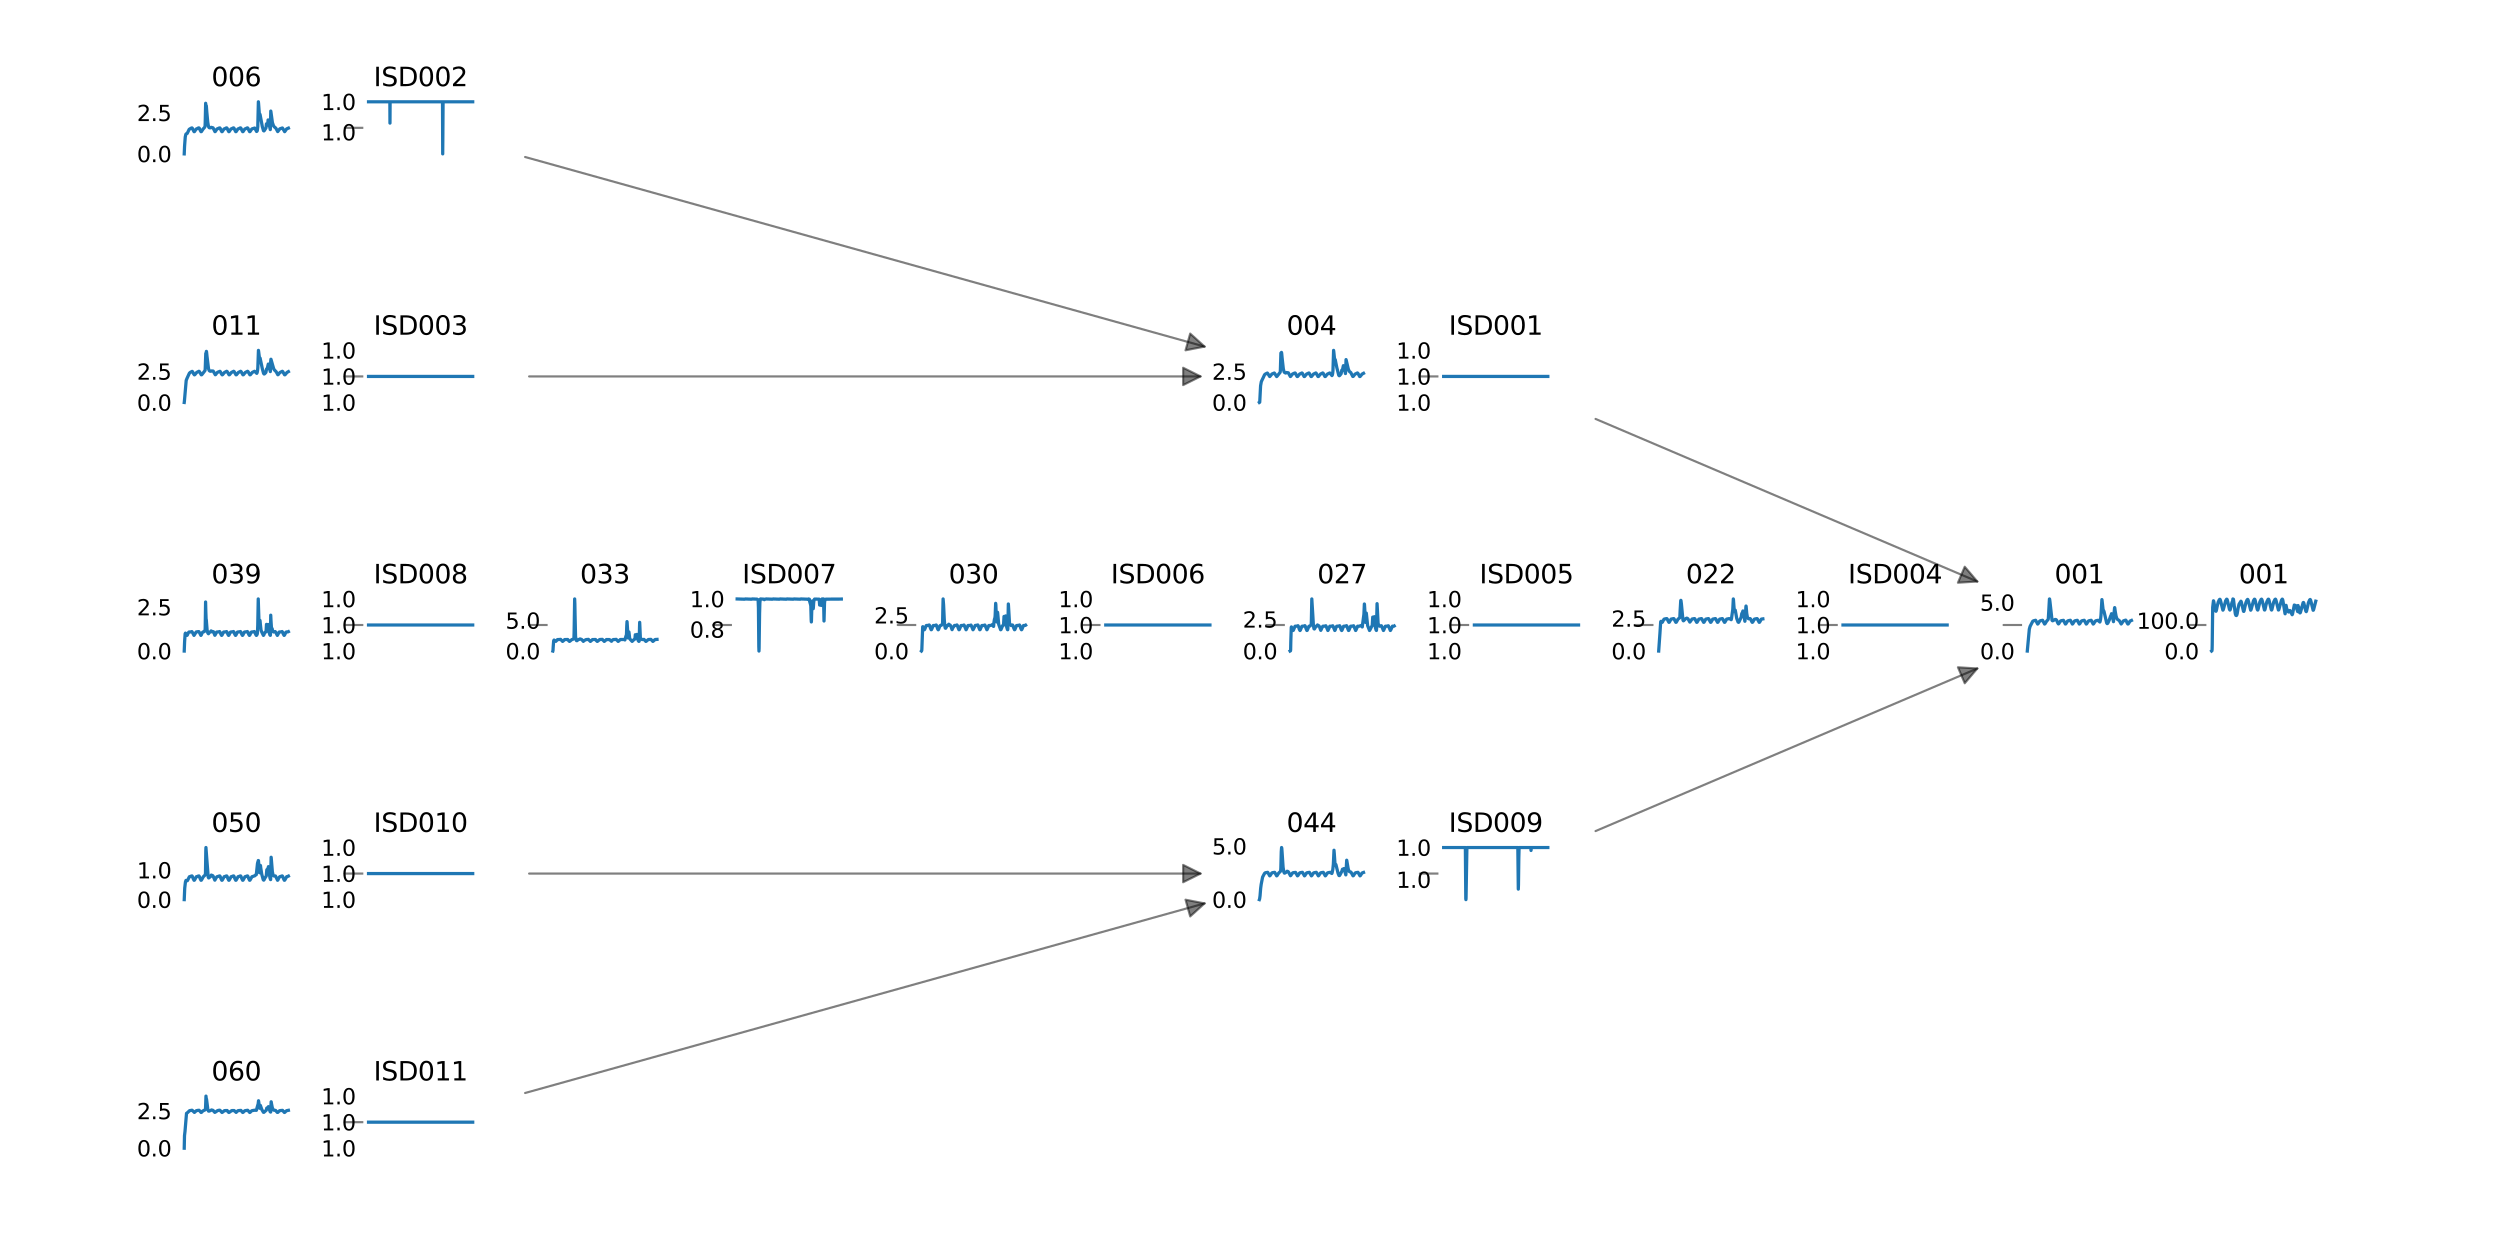<?xml version="1.0" encoding="utf-8" standalone="no"?>
<!DOCTYPE svg PUBLIC "-//W3C//DTD SVG 1.1//EN"
  "http://www.w3.org/Graphics/SVG/1.1/DTD/svg11.dtd">
<svg xmlns:xlink="http://www.w3.org/1999/xlink" width="1152pt" height="576pt" viewBox="0 0 1152 576" xmlns="http://www.w3.org/2000/svg" version="1.1">
 <defs>
  <style type="text/css">*{stroke-linejoin: round; stroke-linecap: butt}</style>
 </defs>
 <g id="figure_1">
  <g id="patch_1">
   <path d="M 0 576 
L 1152 576 
L 1152 0 
L 0 0 
z
" style="fill: #ffffff"/>
  </g>
  <g id="axes_1">
   <g id="patch_2">
    <path d="M 654.308 173.455 
Q 671.773 173.455 688.12 173.455 
" clip-path="url(#p3399c4b52f)" style="fill: none; stroke: #000000; stroke-opacity: 0.5; stroke-linecap: round"/>
    <path d="M 680.12 169.455 
L 688.12 173.455 
L 680.12 177.455 
z
" clip-path="url(#p3399c4b52f)" style="fill-opacity: 0.5; stroke: #000000; stroke-opacity: 0.5; stroke-linecap: round"/>
   </g>
   <g id="patch_3">
    <path d="M 158.891 58.909 
Q 176.356 58.909 192.703 58.909 
" clip-path="url(#p3399c4b52f)" style="fill: none; stroke: #000000; stroke-opacity: 0.5; stroke-linecap: round"/>
    <path d="M 184.703 54.909 
L 192.703 58.909 
L 184.703 62.909 
z
" clip-path="url(#p3399c4b52f)" style="fill-opacity: 0.5; stroke: #000000; stroke-opacity: 0.5; stroke-linecap: round"/>
   </g>
   <g id="patch_4">
    <path d="M 158.891 173.455 
Q 176.356 173.455 192.703 173.455 
" clip-path="url(#p3399c4b52f)" style="fill: none; stroke: #000000; stroke-opacity: 0.5; stroke-linecap: round"/>
    <path d="M 184.703 169.455 
L 192.703 173.455 
L 184.703 177.455 
z
" clip-path="url(#p3399c4b52f)" style="fill-opacity: 0.5; stroke: #000000; stroke-opacity: 0.5; stroke-linecap: round"/>
   </g>
   <g id="patch_5">
    <path d="M 838.32 288 
Q 855.785 288 872.132 288 
" clip-path="url(#p3399c4b52f)" style="fill: none; stroke: #000000; stroke-opacity: 0.5; stroke-linecap: round"/>
    <path d="M 864.132 284 
L 872.132 288 
L 864.132 292 
z
" clip-path="url(#p3399c4b52f)" style="fill-opacity: 0.5; stroke: #000000; stroke-opacity: 0.5; stroke-linecap: round"/>
   </g>
   <g id="patch_6">
    <path d="M 668.463 288 
Q 685.928 288 702.275 288 
" clip-path="url(#p3399c4b52f)" style="fill: none; stroke: #000000; stroke-opacity: 0.5; stroke-linecap: round"/>
    <path d="M 694.275 284 
L 702.275 288 
L 694.275 292 
z
" clip-path="url(#p3399c4b52f)" style="fill-opacity: 0.5; stroke: #000000; stroke-opacity: 0.5; stroke-linecap: round"/>
   </g>
   <g id="patch_7">
    <path d="M 498.606 288 
Q 516.071 288 532.418 288 
" clip-path="url(#p3399c4b52f)" style="fill: none; stroke: #000000; stroke-opacity: 0.5; stroke-linecap: round"/>
    <path d="M 524.418 284 
L 532.418 288 
L 524.418 292 
z
" clip-path="url(#p3399c4b52f)" style="fill-opacity: 0.5; stroke: #000000; stroke-opacity: 0.5; stroke-linecap: round"/>
   </g>
   <g id="patch_8">
    <path d="M 328.749 288 
Q 346.213 288 362.56 288 
" clip-path="url(#p3399c4b52f)" style="fill: none; stroke: #000000; stroke-opacity: 0.5; stroke-linecap: round"/>
    <path d="M 354.56 284 
L 362.56 288 
L 354.56 292 
z
" clip-path="url(#p3399c4b52f)" style="fill-opacity: 0.5; stroke: #000000; stroke-opacity: 0.5; stroke-linecap: round"/>
   </g>
   <g id="patch_9">
    <path d="M 158.891 288 
Q 176.356 288 192.703 288 
" clip-path="url(#p3399c4b52f)" style="fill: none; stroke: #000000; stroke-opacity: 0.5; stroke-linecap: round"/>
    <path d="M 184.703 284 
L 192.703 288 
L 184.703 292 
z
" clip-path="url(#p3399c4b52f)" style="fill-opacity: 0.5; stroke: #000000; stroke-opacity: 0.5; stroke-linecap: round"/>
   </g>
   <g id="patch_10">
    <path d="M 654.308 402.545 
Q 671.773 402.545 688.12 402.545 
" clip-path="url(#p3399c4b52f)" style="fill: none; stroke: #000000; stroke-opacity: 0.5; stroke-linecap: round"/>
    <path d="M 680.12 398.545 
L 688.12 402.545 
L 680.12 406.545 
z
" clip-path="url(#p3399c4b52f)" style="fill-opacity: 0.5; stroke: #000000; stroke-opacity: 0.5; stroke-linecap: round"/>
   </g>
   <g id="patch_11">
    <path d="M 158.891 402.545 
Q 176.356 402.545 192.703 402.545 
" clip-path="url(#p3399c4b52f)" style="fill: none; stroke: #000000; stroke-opacity: 0.5; stroke-linecap: round"/>
    <path d="M 184.703 398.545 
L 192.703 402.545 
L 184.703 406.545 
z
" clip-path="url(#p3399c4b52f)" style="fill-opacity: 0.5; stroke: #000000; stroke-opacity: 0.5; stroke-linecap: round"/>
   </g>
   <g id="patch_12">
    <path d="M 158.891 517.091 
Q 176.356 517.091 192.703 517.091 
" clip-path="url(#p3399c4b52f)" style="fill: none; stroke: #000000; stroke-opacity: 0.5; stroke-linecap: round"/>
    <path d="M 184.703 513.091 
L 192.703 517.091 
L 184.703 521.091 
z
" clip-path="url(#p3399c4b52f)" style="fill-opacity: 0.5; stroke: #000000; stroke-opacity: 0.5; stroke-linecap: round"/>
   </g>
   <g id="patch_13">
    <path d="M 1008.178 288 
Q 1025.642 288 1041.989 288 
" clip-path="url(#p3399c4b52f)" style="fill: none; stroke: #000000; stroke-opacity: 0.5; stroke-linecap: round"/>
    <path d="M 1033.989 284 
L 1041.989 288 
L 1033.989 292 
z
" clip-path="url(#p3399c4b52f)" style="fill-opacity: 0.5; stroke: #000000; stroke-opacity: 0.5; stroke-linecap: round"/>
   </g>
   <g id="patch_14">
    <path d="M 735.237 193.046 
Q 823.706 230.726 911.147 267.969 
" clip-path="url(#p3399c4b52f)" style="fill: none; stroke: #000000; stroke-opacity: 0.5; stroke-linecap: round"/>
    <path d="M 905.354 261.154 
L 911.147 267.969 
L 902.22 268.514 
z
" clip-path="url(#p3399c4b52f)" style="fill-opacity: 0.5; stroke: #000000; stroke-opacity: 0.5; stroke-linecap: round"/>
   </g>
   <g id="patch_15">
    <path d="M 241.979 72.347 
Q 399.065 116.182 555.075 159.716 
" clip-path="url(#p3399c4b52f)" style="fill: none; stroke: #000000; stroke-opacity: 0.5; stroke-linecap: round"/>
    <path d="M 548.444 153.713 
L 555.075 159.716 
L 546.294 161.418 
z
" clip-path="url(#p3399c4b52f)" style="fill-opacity: 0.5; stroke: #000000; stroke-opacity: 0.5; stroke-linecap: round"/>
   </g>
   <g id="patch_16">
    <path d="M 243.82 173.455 
Q 399.066 173.455 553.193 173.455 
" clip-path="url(#p3399c4b52f)" style="fill: none; stroke: #000000; stroke-opacity: 0.5; stroke-linecap: round"/>
    <path d="M 545.193 169.455 
L 553.193 173.455 
L 545.193 177.455 
z
" clip-path="url(#p3399c4b52f)" style="fill-opacity: 0.5; stroke: #000000; stroke-opacity: 0.5; stroke-linecap: round"/>
   </g>
   <g id="patch_17">
    <path d="M 923.249 288 
Q 940.714 288 957.061 288 
" clip-path="url(#p3399c4b52f)" style="fill: none; stroke: #000000; stroke-opacity: 0.5; stroke-linecap: round"/>
    <path d="M 949.061 284 
L 957.061 288 
L 949.061 292 
z
" clip-path="url(#p3399c4b52f)" style="fill-opacity: 0.5; stroke: #000000; stroke-opacity: 0.5; stroke-linecap: round"/>
   </g>
   <g id="patch_18">
    <path d="M 753.392 288 
Q 770.857 288 787.204 288 
" clip-path="url(#p3399c4b52f)" style="fill: none; stroke: #000000; stroke-opacity: 0.5; stroke-linecap: round"/>
    <path d="M 779.204 284 
L 787.204 288 
L 779.204 292 
z
" clip-path="url(#p3399c4b52f)" style="fill-opacity: 0.5; stroke: #000000; stroke-opacity: 0.5; stroke-linecap: round"/>
   </g>
   <g id="patch_19">
    <path d="M 583.534 288 
Q 600.999 288 617.346 288 
" clip-path="url(#p3399c4b52f)" style="fill: none; stroke: #000000; stroke-opacity: 0.5; stroke-linecap: round"/>
    <path d="M 609.346 284 
L 617.346 288 
L 609.346 292 
z
" clip-path="url(#p3399c4b52f)" style="fill-opacity: 0.5; stroke: #000000; stroke-opacity: 0.5; stroke-linecap: round"/>
   </g>
   <g id="patch_20">
    <path d="M 413.677 288 
Q 431.142 288 447.489 288 
" clip-path="url(#p3399c4b52f)" style="fill: none; stroke: #000000; stroke-opacity: 0.5; stroke-linecap: round"/>
    <path d="M 439.489 284 
L 447.489 288 
L 439.489 292 
z
" clip-path="url(#p3399c4b52f)" style="fill-opacity: 0.5; stroke: #000000; stroke-opacity: 0.5; stroke-linecap: round"/>
   </g>
   <g id="patch_21">
    <path d="M 243.82 288 
Q 261.285 288 277.632 288 
" clip-path="url(#p3399c4b52f)" style="fill: none; stroke: #000000; stroke-opacity: 0.5; stroke-linecap: round"/>
    <path d="M 269.632 284 
L 277.632 288 
L 269.632 292 
z
" clip-path="url(#p3399c4b52f)" style="fill-opacity: 0.5; stroke: #000000; stroke-opacity: 0.5; stroke-linecap: round"/>
   </g>
   <g id="patch_22">
    <path d="M 735.237 382.954 
Q 823.706 345.274 911.147 308.031 
" clip-path="url(#p3399c4b52f)" style="fill: none; stroke: #000000; stroke-opacity: 0.5; stroke-linecap: round"/>
    <path d="M 902.22 307.486 
L 911.147 308.031 
L 905.354 314.846 
z
" clip-path="url(#p3399c4b52f)" style="fill-opacity: 0.5; stroke: #000000; stroke-opacity: 0.5; stroke-linecap: round"/>
   </g>
   <g id="patch_23">
    <path d="M 243.82 402.545 
Q 399.066 402.545 553.193 402.545 
" clip-path="url(#p3399c4b52f)" style="fill: none; stroke: #000000; stroke-opacity: 0.5; stroke-linecap: round"/>
    <path d="M 545.193 398.545 
L 553.193 402.545 
L 545.193 406.545 
z
" clip-path="url(#p3399c4b52f)" style="fill-opacity: 0.5; stroke: #000000; stroke-opacity: 0.5; stroke-linecap: round"/>
   </g>
   <g id="patch_24">
    <path d="M 241.979 503.653 
Q 399.065 459.818 555.075 416.284 
" clip-path="url(#p3399c4b52f)" style="fill: none; stroke: #000000; stroke-opacity: 0.5; stroke-linecap: round"/>
    <path d="M 546.294 414.582 
L 555.075 416.284 
L 548.444 422.287 
z
" clip-path="url(#p3399c4b52f)" style="fill-opacity: 0.5; stroke: #000000; stroke-opacity: 0.5; stroke-linecap: round"/>
   </g>
  </g>
  <g id="axes_2">
   <g id="patch_25">
    <path d="M 577.91 186.655 
L 630.71 186.655 
L 630.71 160.255 
L 577.91 160.255 
z
" style="fill: #ffffff"/>
   </g>
   <g id="matplotlib.axis_1"/>
   <g id="matplotlib.axis_2">
    <g id="ytick_1">
     <g id="line2d_1"/>
     <g id="text_1">
      <!-- 0.0 -->
      <g transform="translate(558.506 189.254) scale(0.1 -0.1)">
       <defs>
        <path id="DejaVuSans-30" d="M 2034 4250 
Q 1547 4250 1301 3770 
Q 1056 3291 1056 2328 
Q 1056 1369 1301 889 
Q 1547 409 2034 409 
Q 2525 409 2770 889 
Q 3016 1369 3016 2328 
Q 3016 3291 2770 3770 
Q 2525 4250 2034 4250 
z
M 2034 4750 
Q 2819 4750 3233 4129 
Q 3647 3509 3647 2328 
Q 3647 1150 3233 529 
Q 2819 -91 2034 -91 
Q 1250 -91 836 529 
Q 422 1150 422 2328 
Q 422 3509 836 4129 
Q 1250 4750 2034 4750 
z
" transform="scale(0.016)"/>
        <path id="DejaVuSans-2e" d="M 684 794 
L 1344 794 
L 1344 0 
L 684 0 
L 684 794 
z
" transform="scale(0.016)"/>
       </defs>
       <use xlink:href="#DejaVuSans-30"/>
       <use xlink:href="#DejaVuSans-2e" x="63.623"/>
       <use xlink:href="#DejaVuSans-30" x="95.41"/>
      </g>
     </g>
    </g>
    <g id="ytick_2">
     <g id="line2d_2"/>
     <g id="text_2">
      <!-- 2.5 -->
      <g transform="translate(558.506 175.004) scale(0.1 -0.1)">
       <defs>
        <path id="DejaVuSans-32" d="M 1228 531 
L 3431 531 
L 3431 0 
L 469 0 
L 469 531 
Q 828 903 1448 1529 
Q 2069 2156 2228 2338 
Q 2531 2678 2651 2914 
Q 2772 3150 2772 3378 
Q 2772 3750 2511 3984 
Q 2250 4219 1831 4219 
Q 1534 4219 1204 4116 
Q 875 4013 500 3803 
L 500 4441 
Q 881 4594 1212 4672 
Q 1544 4750 1819 4750 
Q 2544 4750 2975 4387 
Q 3406 4025 3406 3419 
Q 3406 3131 3298 2873 
Q 3191 2616 2906 2266 
Q 2828 2175 2409 1742 
Q 1991 1309 1228 531 
z
" transform="scale(0.016)"/>
        <path id="DejaVuSans-35" d="M 691 4666 
L 3169 4666 
L 3169 4134 
L 1269 4134 
L 1269 2991 
Q 1406 3038 1543 3061 
Q 1681 3084 1819 3084 
Q 2600 3084 3056 2656 
Q 3513 2228 3513 1497 
Q 3513 744 3044 326 
Q 2575 -91 1722 -91 
Q 1428 -91 1123 -41 
Q 819 9 494 109 
L 494 744 
Q 775 591 1075 516 
Q 1375 441 1709 441 
Q 2250 441 2565 725 
Q 2881 1009 2881 1497 
Q 2881 1984 2565 2268 
Q 2250 2553 1709 2553 
Q 1456 2553 1204 2497 
Q 953 2441 691 2322 
L 691 4666 
z
" transform="scale(0.016)"/>
       </defs>
       <use xlink:href="#DejaVuSans-32"/>
       <use xlink:href="#DejaVuSans-2e" x="63.623"/>
       <use xlink:href="#DejaVuSans-35" x="95.41"/>
      </g>
     </g>
    </g>
   </g>
   <g id="line2d_3">
    <path d="M 580.31 185.455 
L 580.47 185.355 
L 580.524 184.581 
L 580.877 177.775 
L 581.209 175.909 
L 581.559 175.122 
L 582.064 174.08 
L 582.712 172.672 
L 583.138 172.318 
L 583.996 171.907 
L 584.226 172.185 
L 585.092 173.52 
L 585.318 173.295 
L 586.117 172.339 
L 587.195 171.892 
L 587.428 172.179 
L 588.287 173.521 
L 588.51 173.306 
L 589.767 171.718 
L 589.923 171.492 
L 589.99 170.564 
L 590.236 162.699 
L 590.371 163.211 
L 590.498 162.391 
L 590.581 162.666 
L 590.781 164.774 
L 591.356 169.969 
L 591.686 171.308 
L 591.979 171.7 
L 592.461 171.895 
L 592.583 171.818 
L 592.806 171.668 
L 593.661 171.786 
L 593.926 172.265 
L 594.595 173.496 
L 594.771 173.426 
L 595.082 172.967 
L 595.567 172.368 
L 596.231 172.047 
L 596.759 171.863 
L 596.982 172.095 
L 597.376 172.943 
L 597.745 173.512 
L 597.944 173.488 
L 598.204 173.165 
L 598.87 172.365 
L 599.941 171.864 
L 600.151 172.051 
L 600.48 172.72 
L 600.939 173.511 
L 601.141 173.492 
L 601.395 173.179 
L 602.069 172.365 
L 603.14 171.864 
L 603.35 172.05 
L 603.679 172.718 
L 604.138 173.51 
L 604.34 173.492 
L 604.592 173.184 
L 605.263 172.369 
L 606.332 171.861 
L 606.536 172.031 
L 606.847 172.644 
L 607.34 173.511 
L 607.54 173.493 
L 607.791 173.185 
L 608.463 172.369 
L 609.528 171.86 
L 609.731 172.023 
L 610.036 172.618 
L 610.539 173.511 
L 610.742 173.491 
L 610.996 173.178 
L 611.67 172.365 
L 612.741 171.864 
L 612.956 172.054 
L 613.762 173.066 
L 613.785 173.048 
L 613.949 172.751 
L 614.099 172.034 
L 614.229 170.75 
L 614.517 161.455 
L 614.602 161.993 
L 615.058 166.475 
L 615.126 166.172 
L 615.248 165.69 
L 615.3 165.786 
L 615.484 166.822 
L 616.018 169.433 
L 616.899 172.937 
L 617.138 173.139 
L 617.335 173.024 
L 617.991 172.209 
L 618.299 170.558 
L 618.434 170.691 
L 618.533 170.776 
L 618.569 170.695 
L 618.906 169.005 
L 619.036 168.496 
L 619.069 168.524 
L 619.214 168.931 
L 619.987 172.133 
L 620.031 171.578 
L 620.257 165.711 
L 620.327 165.943 
L 621.276 169.988 
L 621.703 171.056 
L 622.043 171.369 
L 622.437 171.662 
L 622.741 172.254 
L 623.368 173.477 
L 623.56 173.445 
L 623.837 173.096 
L 624.444 172.375 
L 625.502 171.855 
L 625.712 171.998 
L 626.002 172.537 
L 626.547 173.514 
L 626.746 173.488 
L 627.008 173.16 
L 627.667 172.367 
L 628.31 172.021 
L 628.31 172.021 
" clip-path="url(#pacf86b9fd3)" style="fill: none; stroke: #1f77b4; stroke-width: 1.5; stroke-linecap: square"/>
   </g>
   <g id="text_3">
    <!-- 004 -->
    <g transform="translate(592.857 154.255) scale(0.12 -0.12)">
     <defs>
      <path id="DejaVuSans-34" d="M 2419 4116 
L 825 1625 
L 2419 1625 
L 2419 4116 
z
M 2253 4666 
L 3047 4666 
L 3047 1625 
L 3713 1625 
L 3713 1100 
L 3047 1100 
L 3047 0 
L 2419 0 
L 2419 1100 
L 313 1100 
L 313 1709 
L 2253 4666 
z
" transform="scale(0.016)"/>
     </defs>
     <use xlink:href="#DejaVuSans-30"/>
     <use xlink:href="#DejaVuSans-30" x="63.623"/>
     <use xlink:href="#DejaVuSans-34" x="127.246"/>
    </g>
   </g>
  </g>
  <g id="axes_3">
   <g id="patch_26">
    <path d="M 82.493 72.109 
L 135.293 72.109 
L 135.293 45.709 
L 82.493 45.709 
z
" style="fill: #ffffff"/>
   </g>
   <g id="matplotlib.axis_3"/>
   <g id="matplotlib.axis_4">
    <g id="ytick_3">
     <g id="line2d_4"/>
     <g id="text_4">
      <!-- 0.0 -->
      <g transform="translate(63.089 74.708) scale(0.1 -0.1)">
       <use xlink:href="#DejaVuSans-30"/>
       <use xlink:href="#DejaVuSans-2e" x="63.623"/>
       <use xlink:href="#DejaVuSans-30" x="95.41"/>
      </g>
     </g>
    </g>
    <g id="ytick_4">
     <g id="line2d_5"/>
     <g id="text_5">
      <!-- 2.5 -->
      <g transform="translate(63.089 55.783) scale(0.1 -0.1)">
       <use xlink:href="#DejaVuSans-32"/>
       <use xlink:href="#DejaVuSans-2e" x="63.623"/>
       <use xlink:href="#DejaVuSans-35" x="95.41"/>
      </g>
     </g>
    </g>
   </g>
   <g id="line2d_6">
    <path d="M 84.893 70.909 
L 85.043 67.444 
L 85.364 63.143 
L 85.644 61.846 
L 85.872 61.636 
L 86.279 61.461 
L 86.567 60.864 
L 87.161 59.612 
L 87.508 59.387 
L 88.167 59.019 
L 88.46 58.945 
L 88.664 59.148 
L 89.014 59.931 
L 89.427 60.68 
L 89.595 60.651 
L 89.836 60.298 
L 90.438 59.416 
L 90.907 59.256 
L 91.454 58.941 
L 91.695 58.949 
L 91.884 59.173 
L 92.284 60.103 
L 92.634 60.682 
L 92.802 60.644 
L 93.056 60.26 
L 93.609 59.435 
L 93.922 59.081 
L 94.176 58.81 
L 94.482 58.295 
L 94.56 56.553 
L 94.762 47.6 
L 94.845 48.543 
L 94.923 49.485 
L 94.983 48.987 
L 95.04 48.654 
L 95.094 48.979 
L 95.289 51.559 
L 95.727 56.305 
L 96.079 58.329 
L 96.344 58.798 
L 96.663 58.902 
L 97.129 58.88 
L 97.308 58.668 
L 98.182 58.913 
L 98.472 59.492 
L 99.058 60.662 
L 99.232 60.593 
L 99.52 60.118 
L 99.999 59.416 
L 100.386 59.27 
L 100.894 59.031 
L 101.283 58.936 
L 101.475 59.151 
L 101.853 60.022 
L 102.229 60.678 
L 102.398 60.647 
L 102.641 60.288 
L 103.23 59.421 
L 103.681 59.264 
L 104.171 58.994 
L 104.461 58.933 
L 104.666 59.141 
L 105.021 59.944 
L 105.428 60.678 
L 105.597 60.649 
L 105.841 60.29 
L 106.432 59.42 
L 106.886 59.263 
L 107.37 58.994 
L 107.661 58.933 
L 107.866 59.14 
L 108.221 59.942 
L 108.628 60.678 
L 108.796 60.649 
L 109.037 60.296 
L 109.636 59.417 
L 110.1 59.258 
L 110.609 58.969 
L 110.863 58.934 
L 111.068 59.143 
L 111.428 59.96 
L 111.83 60.679 
L 111.998 60.648 
L 112.245 60.283 
L 112.825 59.424 
L 113.266 59.269 
L 113.769 58.995 
L 114.059 58.932 
L 114.264 59.138 
L 114.614 59.925 
L 115.027 60.677 
L 115.195 60.65 
L 115.434 60.304 
L 116.045 59.412 
L 116.538 59.244 
L 117.368 59.011 
L 117.637 59.48 
L 118.231 60.583 
L 118.387 60.515 
L 118.566 60.161 
L 118.788 58.327 
L 119.058 46.909 
L 119.136 47.598 
L 119.618 53.978 
L 119.641 53.865 
L 119.797 52.662 
L 119.859 52.881 
L 120.883 58.381 
L 121.41 60.197 
L 121.617 60.324 
L 121.822 60.128 
L 122.563 58.933 
L 122.771 57.081 
L 122.812 57.051 
L 122.867 57.136 
L 123.097 57.788 
L 123.152 57.555 
L 123.284 57.005 
L 123.331 57.046 
L 123.346 57.055 
L 123.372 56.939 
L 123.541 55.273 
L 123.637 55.575 
L 124.544 59.711 
L 124.562 59.626 
L 124.604 58.15 
L 124.778 51.187 
L 124.819 51.384 
L 125.522 56.473 
L 126.045 58.014 
L 126.39 58.451 
L 127.111 59.058 
L 127.967 60.639 
L 128.148 60.435 
L 128.926 59.365 
L 130.126 58.969 
L 130.365 59.321 
L 131.166 60.67 
L 131.174 60.666 
L 131.371 60.417 
L 132.078 59.393 
L 132.893 59.044 
L 132.893 59.044 
" clip-path="url(#p28f1a742a1)" style="fill: none; stroke: #1f77b4; stroke-width: 1.5; stroke-linecap: square"/>
   </g>
   <g id="text_6">
    <!-- 006 -->
    <g transform="translate(97.44 39.709) scale(0.12 -0.12)">
     <defs>
      <path id="DejaVuSans-36" d="M 2113 2584 
Q 1688 2584 1439 2293 
Q 1191 2003 1191 1497 
Q 1191 994 1439 701 
Q 1688 409 2113 409 
Q 2538 409 2786 701 
Q 3034 994 3034 1497 
Q 3034 2003 2786 2293 
Q 2538 2584 2113 2584 
z
M 3366 4563 
L 3366 3988 
Q 3128 4100 2886 4159 
Q 2644 4219 2406 4219 
Q 1781 4219 1451 3797 
Q 1122 3375 1075 2522 
Q 1259 2794 1537 2939 
Q 1816 3084 2150 3084 
Q 2853 3084 3261 2657 
Q 3669 2231 3669 1497 
Q 3669 778 3244 343 
Q 2819 -91 2113 -91 
Q 1303 -91 875 529 
Q 447 1150 447 2328 
Q 447 3434 972 4092 
Q 1497 4750 2381 4750 
Q 2619 4750 2861 4703 
Q 3103 4656 3366 4563 
z
" transform="scale(0.016)"/>
     </defs>
     <use xlink:href="#DejaVuSans-30"/>
     <use xlink:href="#DejaVuSans-30" x="63.623"/>
     <use xlink:href="#DejaVuSans-36" x="127.246"/>
    </g>
   </g>
  </g>
  <g id="axes_4">
   <g id="patch_27">
    <path d="M 82.493 186.655 
L 135.293 186.655 
L 135.293 160.255 
L 82.493 160.255 
z
" style="fill: #ffffff"/>
   </g>
   <g id="matplotlib.axis_5"/>
   <g id="matplotlib.axis_6">
    <g id="ytick_5">
     <g id="line2d_7"/>
     <g id="text_7">
      <!-- 0.0 -->
      <g transform="translate(63.089 189.254) scale(0.1 -0.1)">
       <use xlink:href="#DejaVuSans-30"/>
       <use xlink:href="#DejaVuSans-2e" x="63.623"/>
       <use xlink:href="#DejaVuSans-30" x="95.41"/>
      </g>
     </g>
    </g>
    <g id="ytick_6">
     <g id="line2d_8"/>
     <g id="text_8">
      <!-- 2.5 -->
      <g transform="translate(63.089 174.961) scale(0.1 -0.1)">
       <use xlink:href="#DejaVuSans-32"/>
       <use xlink:href="#DejaVuSans-2e" x="63.623"/>
       <use xlink:href="#DejaVuSans-35" x="95.41"/>
      </g>
     </g>
    </g>
   </g>
   <g id="line2d_9">
    <path d="M 84.893 185.455 
L 84.962 184.961 
L 85.802 175.29 
L 86.147 174.417 
L 86.689 173.217 
L 87.267 171.971 
L 87.682 171.581 
L 88.558 171.128 
L 88.791 171.378 
L 89.23 172.279 
L 89.572 172.724 
L 89.764 172.677 
L 90.07 172.293 
L 90.637 171.619 
L 91.661 171.086 
L 91.879 171.213 
L 92.185 171.739 
L 92.756 172.715 
L 92.95 172.686 
L 93.238 172.341 
L 94.088 171.251 
L 94.506 170.679 
L 94.576 169.614 
L 94.819 162.839 
L 94.915 163.138 
L 94.923 163.139 
L 94.946 163.041 
L 95.107 161.914 
L 95.177 162.152 
L 95.392 164.26 
L 96.079 169.879 
L 96.388 170.748 
L 96.689 171.005 
L 97.135 171.089 
L 97.368 170.925 
L 98.223 170.986 
L 98.493 171.434 
L 99.211 172.687 
L 99.401 172.575 
L 99.859 171.906 
L 100.269 171.535 
L 101.355 171.102 
L 101.591 171.363 
L 102.042 172.298 
L 102.377 172.722 
L 102.569 172.671 
L 102.88 172.276 
L 103.437 171.619 
L 104.464 171.086 
L 104.682 171.216 
L 104.99 171.75 
L 105.553 172.713 
L 105.75 172.686 
L 106.035 172.345 
L 106.652 171.61 
L 107.689 171.089 
L 107.894 171.231 
L 108.218 171.81 
L 108.752 172.713 
L 108.949 172.686 
L 109.235 172.346 
L 109.854 171.609 
L 110.891 171.089 
L 111.096 171.233 
L 111.423 171.82 
L 111.952 172.713 
L 112.149 172.687 
L 112.434 172.348 
L 113.054 171.609 
L 114.091 171.089 
L 114.295 171.232 
L 114.619 171.813 
L 115.154 172.713 
L 115.351 172.686 
L 115.638 172.341 
L 116.253 171.609 
L 117.29 171.089 
L 117.503 171.233 
L 118.311 172.038 
L 118.332 172.018 
L 118.496 171.672 
L 118.685 170.721 
L 118.809 169.387 
L 119.089 161.455 
L 119.164 161.859 
L 119.639 165.657 
L 119.699 165.429 
L 119.828 164.974 
L 119.88 165.068 
L 120.077 166.079 
L 120.912 170.055 
L 121.454 172.053 
L 121.71 172.34 
L 121.907 172.268 
L 122.532 171.61 
L 122.584 171.302 
L 122.828 170.008 
L 122.968 170.012 
L 123.11 170.034 
L 123.131 169.98 
L 123.466 168.437 
L 123.624 167.761 
L 123.647 167.772 
L 123.774 168.025 
L 124.14 169.394 
L 124.565 171.224 
L 124.596 170.993 
L 124.731 166.517 
L 124.842 165.538 
L 124.886 165.623 
L 125.656 168.348 
L 126.146 170.02 
L 126.486 170.512 
L 127.243 171.282 
L 128.026 172.69 
L 128.231 172.587 
L 128.602 172.078 
L 129.061 171.599 
L 130.111 171.092 
L 130.318 171.26 
L 130.665 171.913 
L 131.145 172.709 
L 131.345 172.69 
L 131.622 172.366 
L 132.263 171.604 
L 132.893 171.252 
L 132.893 171.252 
" clip-path="url(#pec2a11ed38)" style="fill: none; stroke: #1f77b4; stroke-width: 1.5; stroke-linecap: square"/>
   </g>
   <g id="text_9">
    <!-- 011 -->
    <g transform="translate(97.44 154.255) scale(0.12 -0.12)">
     <defs>
      <path id="DejaVuSans-31" d="M 794 531 
L 1825 531 
L 1825 4091 
L 703 3866 
L 703 4441 
L 1819 4666 
L 2450 4666 
L 2450 531 
L 3481 531 
L 3481 0 
L 794 0 
L 794 531 
z
" transform="scale(0.016)"/>
     </defs>
     <use xlink:href="#DejaVuSans-30"/>
     <use xlink:href="#DejaVuSans-31" x="63.623"/>
     <use xlink:href="#DejaVuSans-31" x="127.246"/>
    </g>
   </g>
  </g>
  <g id="axes_5">
   <g id="patch_28">
    <path d="M 761.922 301.2 
L 814.722 301.2 
L 814.722 274.8 
L 761.922 274.8 
z
" style="fill: #ffffff"/>
   </g>
   <g id="matplotlib.axis_7"/>
   <g id="matplotlib.axis_8">
    <g id="ytick_7">
     <g id="line2d_10"/>
     <g id="text_10">
      <!-- 0.0 -->
      <g transform="translate(742.518 303.799) scale(0.1 -0.1)">
       <use xlink:href="#DejaVuSans-30"/>
       <use xlink:href="#DejaVuSans-2e" x="63.623"/>
       <use xlink:href="#DejaVuSans-30" x="95.41"/>
      </g>
     </g>
    </g>
    <g id="ytick_8">
     <g id="line2d_11"/>
     <g id="text_11">
      <!-- 2.5 -->
      <g transform="translate(742.518 288.782) scale(0.1 -0.1)">
       <use xlink:href="#DejaVuSans-32"/>
       <use xlink:href="#DejaVuSans-2e" x="63.623"/>
       <use xlink:href="#DejaVuSans-35" x="95.41"/>
      </g>
     </g>
    </g>
   </g>
   <g id="line2d_12">
    <path d="M 764.322 300 
L 764.902 291.803 
L 765.244 286.485 
L 765.384 286.323 
L 765.407 286.333 
L 765.617 286.591 
L 765.903 286.799 
L 766.076 286.649 
L 766.377 286.006 
L 766.787 285.323 
L 767.087 285.227 
L 767.681 285.105 
L 768.06 285.048 
L 768.272 285.273 
L 768.627 286.062 
L 769.029 286.766 
L 769.203 286.729 
L 769.418 286.378 
L 770.027 285.294 
L 770.344 285.227 
L 770.849 285.121 
L 771.251 285.044 
L 771.461 285.255 
L 771.801 285.996 
L 772.226 286.764 
L 772.402 286.729 
L 772.618 286.38 
L 773.229 285.293 
L 774.005 284.689 
L 774.077 284.18 
L 774.22 281.204 
L 774.479 276.833 
L 774.544 276.645 
L 774.598 276.779 
L 774.785 278.234 
L 775.511 285.808 
L 775.726 286.077 
L 775.889 285.958 
L 776.602 285.223 
L 776.867 285.017 
L 777.284 284.842 
L 777.748 285.078 
L 778.117 285.668 
L 778.677 286.663 
L 778.695 286.653 
L 778.9 286.389 
L 779.719 285.245 
L 780.839 285.039 
L 781.049 285.235 
L 781.373 285.925 
L 781.827 286.764 
L 782 286.731 
L 782.213 286.39 
L 782.835 285.289 
L 783.157 285.227 
L 783.652 285.12 
L 784.051 285.044 
L 784.261 285.254 
L 784.601 285.995 
L 785.026 286.764 
L 785.202 286.73 
L 785.418 286.38 
L 786.029 285.293 
L 786.346 285.227 
L 786.849 285.121 
L 787.251 285.044 
L 787.461 285.253 
L 787.798 285.986 
L 788.225 286.763 
L 788.402 286.73 
L 788.617 286.382 
L 789.231 285.292 
L 789.55 285.227 
L 790.051 285.121 
L 790.45 285.043 
L 790.66 285.252 
L 790.997 285.984 
L 791.425 286.763 
L 791.601 286.731 
L 791.814 286.389 
L 792.436 285.289 
L 792.757 285.227 
L 793.25 285.121 
L 793.652 285.044 
L 793.862 285.255 
L 794.201 285.996 
L 794.627 286.764 
L 794.803 286.729 
L 795.018 286.38 
L 795.63 285.293 
L 795.946 285.227 
L 796.449 285.121 
L 796.854 285.043 
L 797.411 285.343 
L 797.722 285.551 
L 797.753 285.498 
L 797.888 284.922 
L 798.461 280.851 
L 798.71 276 
L 798.772 276.296 
L 798.964 278.963 
L 799.195 281.758 
L 799.221 281.725 
L 799.576 281.136 
L 799.607 281.181 
L 799.719 281.746 
L 800.292 285.021 
L 800.916 286.648 
L 801.139 286.768 
L 801.313 286.585 
L 801.785 285.573 
L 802.324 284.445 
L 802.612 282.681 
L 802.685 282.792 
L 802.801 283.024 
L 802.851 282.916 
L 802.97 282.033 
L 803.138 281.533 
L 803.219 281.648 
L 803.372 282.267 
L 804.041 286.273 
L 804.087 286.01 
L 804.222 283.164 
L 804.269 282.409 
L 804.354 282.415 
L 804.502 279.694 
L 804.57 279.265 
L 804.627 279.522 
L 804.888 282.624 
L 805.168 284.209 
L 805.508 284.942 
L 805.806 285.142 
L 806.123 285.074 
L 806.483 285.058 
L 806.706 285.327 
L 807.121 286.285 
L 807.45 286.774 
L 807.621 286.712 
L 807.849 286.31 
L 808.401 285.312 
L 808.707 285.227 
L 809.26 285.116 
L 809.654 285.045 
L 809.864 285.257 
L 810.206 286.006 
L 810.629 286.765 
L 810.802 286.73 
L 811.017 286.382 
L 811.632 285.292 
L 811.951 285.227 
L 812.322 285.178 
L 812.322 285.178 
" clip-path="url(#pefcfbe340b)" style="fill: none; stroke: #1f77b4; stroke-width: 1.5; stroke-linecap: square"/>
   </g>
   <g id="text_12">
    <!-- 022 -->
    <g transform="translate(776.869 268.8) scale(0.12 -0.12)">
     <use xlink:href="#DejaVuSans-30"/>
     <use xlink:href="#DejaVuSans-32" x="63.623"/>
     <use xlink:href="#DejaVuSans-32" x="127.246"/>
    </g>
   </g>
  </g>
  <g id="axes_6">
   <g id="patch_29">
    <path d="M 592.064 301.2 
L 644.864 301.2 
L 644.864 274.8 
L 592.064 274.8 
z
" style="fill: #ffffff"/>
   </g>
   <g id="matplotlib.axis_9"/>
   <g id="matplotlib.axis_10">
    <g id="ytick_9">
     <g id="line2d_13"/>
     <g id="text_13">
      <!-- 0.0 -->
      <g transform="translate(572.661 303.799) scale(0.1 -0.1)">
       <use xlink:href="#DejaVuSans-30"/>
       <use xlink:href="#DejaVuSans-2e" x="63.623"/>
       <use xlink:href="#DejaVuSans-30" x="95.41"/>
      </g>
     </g>
    </g>
    <g id="ytick_10">
     <g id="line2d_14"/>
     <g id="text_14">
      <!-- 2.5 -->
      <g transform="translate(572.661 289.188) scale(0.1 -0.1)">
       <use xlink:href="#DejaVuSans-32"/>
       <use xlink:href="#DejaVuSans-2e" x="63.623"/>
       <use xlink:href="#DejaVuSans-35" x="95.41"/>
      </g>
     </g>
    </g>
   </g>
   <g id="line2d_15">
    <path d="M 594.464 300 
L 594.661 299.889 
L 594.726 299.397 
L 594.801 295.664 
L 595.014 289.098 
L 595.084 288.888 
L 595.14 288.984 
L 595.812 290.533 
L 595.952 290.47 
L 596.149 290.025 
L 596.748 288.58 
L 596.999 288.539 
L 597.528 288.541 
L 598.114 288.328 
L 598.316 288.678 
L 598.757 290.06 
L 599.037 290.535 
L 599.172 290.44 
L 599.39 289.899 
L 599.916 288.605 
L 600.165 288.532 
L 600.772 288.514 
L 601.288 288.306 
L 601.48 288.591 
L 601.811 289.598 
L 602.203 290.524 
L 602.345 290.476 
L 602.535 290.067 
L 603.165 288.569 
L 603.419 288.543 
L 603.663 288.492 
L 604 288.035 
L 604.207 287.751 
L 604.277 286.162 
L 604.479 276 
L 604.586 277.77 
L 604.951 283.625 
L 605.21 288.154 
L 605.477 289.709 
L 605.659 289.839 
L 605.664 289.836 
L 605.814 289.618 
L 606.437 288.532 
L 606.732 288.574 
L 606.87 288.5 
L 607.098 287.975 
L 607.183 288.058 
L 607.474 288.24 
L 607.728 288.33 
L 608.057 288.871 
L 608.272 289.596 
L 608.612 290.464 
L 608.687 290.333 
L 609.154 289.283 
L 609.563 288.567 
L 609.82 288.542 
L 610.31 288.551 
L 610.93 288.344 
L 611.135 288.722 
L 611.879 290.53 
L 611.933 290.491 
L 612.109 290.139 
L 612.799 288.551 
L 613.064 288.555 
L 613.489 288.562 
L 614.147 288.363 
L 614.36 288.79 
L 615.078 290.53 
L 615.099 290.52 
L 615.249 290.293 
L 615.628 289.149 
L 615.947 288.581 
L 616.198 288.538 
L 616.73 288.541 
L 617.315 288.329 
L 617.518 288.68 
L 617.966 290.085 
L 618.241 290.536 
L 618.376 290.434 
L 618.596 289.88 
L 619.112 288.609 
L 619.361 288.532 
L 619.978 288.511 
L 620.486 288.304 
L 620.676 288.582 
L 621 289.557 
L 621.404 290.524 
L 621.547 290.475 
L 621.736 290.065 
L 622.363 288.57 
L 622.617 288.543 
L 623.113 288.55 
L 623.73 288.343 
L 623.935 288.722 
L 624.679 290.53 
L 624.733 290.491 
L 624.909 290.14 
L 625.599 288.551 
L 625.863 288.555 
L 626.291 288.561 
L 627.24 288.218 
L 627.72 288.904 
L 627.754 288.818 
L 627.855 287.843 
L 628.132 285.717 
L 628.492 283.042 
L 628.697 278.323 
L 628.741 278.483 
L 628.845 280.064 
L 629.242 286.8 
L 629.294 286.677 
L 629.382 285.66 
L 629.579 282.504 
L 629.641 282.898 
L 630.204 288.286 
L 631.077 290.529 
L 631.103 290.516 
L 631.256 290.276 
L 632.12 288.528 
L 632.304 288.429 
L 632.371 287.537 
L 632.553 284.368 
L 632.607 284.65 
L 632.817 286.265 
L 632.879 286.044 
L 633.206 284.531 
L 633.294 284.164 
L 633.343 284.366 
L 633.514 286.616 
L 633.831 289.391 
L 634.144 290.437 
L 634.246 290.509 
L 634.277 290.441 
L 634.331 289.617 
L 634.44 282.849 
L 634.546 278.176 
L 634.598 278.92 
L 635.034 287.406 
L 635.695 288.556 
L 635.941 288.523 
L 636.525 288.337 
L 636.729 288.707 
L 637.481 290.529 
L 637.543 290.48 
L 637.728 290.09 
L 638.376 288.563 
L 638.632 288.546 
L 639.104 288.555 
L 639.737 288.351 
L 639.944 288.746 
L 640.678 290.53 
L 640.719 290.505 
L 640.883 290.213 
L 641.653 288.533 
L 641.959 288.582 
L 642.298 288.558 
L 642.464 288.451 
L 642.464 288.451 
" clip-path="url(#p363e90b485)" style="fill: none; stroke: #1f77b4; stroke-width: 1.5; stroke-linecap: square"/>
   </g>
   <g id="text_15">
    <!-- 027 -->
    <g transform="translate(607.012 268.8) scale(0.12 -0.12)">
     <defs>
      <path id="DejaVuSans-37" d="M 525 4666 
L 3525 4666 
L 3525 4397 
L 1831 0 
L 1172 0 
L 2766 4134 
L 525 4134 
L 525 4666 
z
" transform="scale(0.016)"/>
     </defs>
     <use xlink:href="#DejaVuSans-30"/>
     <use xlink:href="#DejaVuSans-32" x="63.623"/>
     <use xlink:href="#DejaVuSans-37" x="127.246"/>
    </g>
   </g>
  </g>
  <g id="axes_7">
   <g id="patch_30">
    <path d="M 422.207 301.2 
L 475.007 301.2 
L 475.007 274.8 
L 422.207 274.8 
z
" style="fill: #ffffff"/>
   </g>
   <g id="matplotlib.axis_11"/>
   <g id="matplotlib.axis_12">
    <g id="ytick_11">
     <g id="line2d_16"/>
     <g id="text_16">
      <!-- 0.0 -->
      <g transform="translate(402.804 303.799) scale(0.1 -0.1)">
       <use xlink:href="#DejaVuSans-30"/>
       <use xlink:href="#DejaVuSans-2e" x="63.623"/>
       <use xlink:href="#DejaVuSans-30" x="95.41"/>
      </g>
     </g>
    </g>
    <g id="ytick_12">
     <g id="line2d_17"/>
     <g id="text_17">
      <!-- 2.5 -->
      <g transform="translate(402.804 287.281) scale(0.1 -0.1)">
       <use xlink:href="#DejaVuSans-32"/>
       <use xlink:href="#DejaVuSans-2e" x="63.623"/>
       <use xlink:href="#DejaVuSans-35" x="95.41"/>
      </g>
     </g>
    </g>
   </g>
   <g id="line2d_18">
    <path d="M 424.607 300 
L 424.726 299.867 
L 424.793 299.056 
L 425.175 288.822 
L 425.25 288.78 
L 425.296 288.829 
L 425.496 289.319 
L 425.905 290.198 
L 426.043 290.115 
L 426.248 289.627 
L 426.8 288.278 
L 427.049 288.208 
L 427.648 288.202 
L 428.179 287.985 
L 428.371 288.279 
L 428.742 289.42 
L 429.089 290.188 
L 429.229 290.132 
L 429.418 289.715 
L 430.02 288.261 
L 430.269 288.212 
L 430.821 288.219 
L 431.399 288.002 
L 431.599 288.345 
L 432.063 289.793 
L 432.325 290.197 
L 432.462 290.084 
L 432.696 289.476 
L 433.178 288.298 
L 433.427 288.205 
L 433.774 288.141 
L 434.023 287.764 
L 434.29 287.6 
L 434.352 286.799 
L 434.453 281.332 
L 434.58 276 
L 434.625 276.538 
L 434.798 278.63 
L 435.115 285.375 
L 435.361 288.476 
L 435.584 289.432 
L 435.755 289.5 
L 435.763 289.494 
L 435.923 289.22 
L 436.46 288.229 
L 436.722 288.224 
L 436.968 288.184 
L 437.173 287.63 
L 437.272 287.745 
L 437.539 287.933 
L 437.832 288.027 
L 438.187 288.643 
L 438.711 290.146 
L 438.775 289.999 
L 439.074 289.299 
L 439.841 288.206 
L 440.458 288.195 
L 440.971 287.978 
L 441.161 288.254 
L 441.516 289.333 
L 441.887 290.187 
L 442.027 290.135 
L 442.213 289.732 
L 442.828 288.256 
L 443.079 288.214 
L 443.611 288.225 
L 444.207 288.009 
L 444.412 288.377 
L 445.156 290.191 
L 445.218 290.145 
L 445.394 289.786 
L 446.056 288.238 
L 446.312 288.223 
L 446.784 288.24 
L 447.427 288.031 
L 447.635 288.436 
L 448.355 290.191 
L 448.386 290.174 
L 448.542 289.923 
L 449.39 288.203 
L 450.196 288.098 
L 450.572 287.979 
L 450.761 288.255 
L 451.116 289.334 
L 451.487 290.187 
L 451.627 290.135 
L 451.814 289.73 
L 452.428 288.256 
L 452.68 288.214 
L 453.211 288.225 
L 453.808 288.01 
L 454.012 288.378 
L 454.757 290.191 
L 454.819 290.145 
L 454.998 289.778 
L 455.651 288.241 
L 455.905 288.221 
L 456.39 288.237 
L 457.025 288.027 
L 457.085 288.023 
L 457.124 287.971 
L 457.251 287.8 
L 457.321 287.883 
L 457.79 288.629 
L 457.816 288.658 
L 457.857 288.516 
L 457.992 286.908 
L 458.228 285.417 
L 458.482 284.588 
L 458.565 283.677 
L 458.796 278.031 
L 458.887 278.672 
L 459.053 282.818 
L 459.302 286.594 
L 459.327 286.617 
L 459.379 286.501 
L 459.462 285.717 
L 459.68 282.16 
L 459.75 282.71 
L 460.201 287.728 
L 461.093 290.188 
L 461.23 290.13 
L 461.42 289.713 
L 462.021 288.261 
L 462.27 288.212 
L 462.405 288.133 
L 462.462 287.464 
L 462.649 284.071 
L 462.706 284.381 
L 462.911 286.104 
L 462.97 285.858 
L 463.38 283.832 
L 463.398 283.807 
L 463.439 283.994 
L 463.605 286.37 
L 463.901 289.017 
L 464.22 290.095 
L 464.349 290.176 
L 464.375 290.134 
L 464.422 289.604 
L 464.515 284.498 
L 464.64 278.314 
L 464.697 278.957 
L 465.184 287.233 
L 465.913 288.25 
L 466.237 288.069 
L 466.587 287.989 
L 466.781 288.3 
L 467.168 289.501 
L 467.497 290.191 
L 467.634 290.126 
L 467.826 289.695 
L 468.415 288.266 
L 468.664 288.211 
L 469.231 288.213 
L 469.791 287.994 
L 469.988 288.317 
L 470.39 289.573 
L 470.704 290.194 
L 470.841 290.117 
L 471.044 289.642 
L 471.604 288.275 
L 471.853 288.209 
L 472.446 288.204 
L 472.607 288.091 
L 472.607 288.091 
" clip-path="url(#p686f080376)" style="fill: none; stroke: #1f77b4; stroke-width: 1.5; stroke-linecap: square"/>
   </g>
   <g id="text_18">
    <!-- 030 -->
    <g transform="translate(437.155 268.8) scale(0.12 -0.12)">
     <defs>
      <path id="DejaVuSans-33" d="M 2597 2516 
Q 3050 2419 3304 2112 
Q 3559 1806 3559 1356 
Q 3559 666 3084 287 
Q 2609 -91 1734 -91 
Q 1441 -91 1130 -33 
Q 819 25 488 141 
L 488 750 
Q 750 597 1062 519 
Q 1375 441 1716 441 
Q 2309 441 2620 675 
Q 2931 909 2931 1356 
Q 2931 1769 2642 2001 
Q 2353 2234 1838 2234 
L 1294 2234 
L 1294 2753 
L 1863 2753 
Q 2328 2753 2575 2939 
Q 2822 3125 2822 3475 
Q 2822 3834 2567 4026 
Q 2313 4219 1838 4219 
Q 1578 4219 1281 4162 
Q 984 4106 628 3988 
L 628 4550 
Q 988 4650 1302 4700 
Q 1616 4750 1894 4750 
Q 2613 4750 3031 4423 
Q 3450 4097 3450 3541 
Q 3450 3153 3228 2886 
Q 3006 2619 2597 2516 
z
" transform="scale(0.016)"/>
     </defs>
     <use xlink:href="#DejaVuSans-30"/>
     <use xlink:href="#DejaVuSans-33" x="63.623"/>
     <use xlink:href="#DejaVuSans-30" x="127.246"/>
    </g>
   </g>
  </g>
  <g id="axes_8">
   <g id="patch_31">
    <path d="M 252.35 301.2 
L 305.15 301.2 
L 305.15 274.8 
L 252.35 274.8 
z
" style="fill: #ffffff"/>
   </g>
   <g id="matplotlib.axis_13"/>
   <g id="matplotlib.axis_14">
    <g id="ytick_13">
     <g id="line2d_19"/>
     <g id="text_19">
      <!-- 0.0 -->
      <g transform="translate(232.947 303.799) scale(0.1 -0.1)">
       <use xlink:href="#DejaVuSans-30"/>
       <use xlink:href="#DejaVuSans-2e" x="63.623"/>
       <use xlink:href="#DejaVuSans-30" x="95.41"/>
      </g>
     </g>
    </g>
    <g id="ytick_14">
     <g id="line2d_20"/>
     <g id="text_20">
      <!-- 5.0 -->
      <g transform="translate(232.947 289.715) scale(0.1 -0.1)">
       <use xlink:href="#DejaVuSans-35"/>
       <use xlink:href="#DejaVuSans-2e" x="63.623"/>
       <use xlink:href="#DejaVuSans-30" x="95.41"/>
      </g>
     </g>
    </g>
   </g>
   <g id="line2d_21">
    <path d="M 254.75 300 
L 254.819 299.762 
L 254.897 298.36 
L 255.123 295.311 
L 255.315 294.932 
L 255.473 295.03 
L 256.105 295.54 
L 256.341 295.307 
L 256.906 294.722 
L 257.272 294.713 
L 257.806 294.676 
L 258.335 294.619 
L 258.63 294.925 
L 259.242 295.56 
L 259.463 295.407 
L 260.238 294.696 
L 261.635 294.695 
L 262.061 295.253 
L 262.413 295.562 
L 262.618 295.454 
L 263.531 294.696 
L 263.912 294.613 
L 264.101 294.489 
L 264.402 294.417 
L 264.464 294.001 
L 264.55 291.436 
L 264.801 276 
L 264.892 278.258 
L 264.972 282.812 
L 265.208 293.212 
L 265.423 294.68 
L 265.659 295.214 
L 265.9 295.232 
L 266.271 294.867 
L 266.624 294.695 
L 267.15 294.537 
L 267.28 294.418 
L 267.308 294.434 
L 267.705 294.564 
L 267.972 294.639 
L 268.42 295.099 
L 268.804 295.544 
L 268.887 295.446 
L 269.126 295.194 
L 270.087 294.714 
L 270.606 294.676 
L 271.135 294.619 
L 271.43 294.925 
L 272.042 295.56 
L 272.263 295.407 
L 273.038 294.696 
L 274.435 294.694 
L 274.861 295.253 
L 275.213 295.562 
L 275.418 295.454 
L 276.333 294.696 
L 277.108 294.643 
L 277.541 294.623 
L 277.837 294.933 
L 278.441 295.56 
L 278.659 295.412 
L 279.45 294.695 
L 280.863 294.721 
L 281.765 295.503 
L 282.086 295.106 
L 282.501 294.724 
L 282.864 294.711 
L 283.406 294.677 
L 283.935 294.619 
L 284.23 294.924 
L 284.842 295.56 
L 285.063 295.408 
L 285.84 294.696 
L 287.533 294.678 
L 287.671 294.684 
L 287.946 294.893 
L 287.992 294.719 
L 288.446 293.065 
L 288.589 292.861 
L 288.682 292.242 
L 288.809 288.476 
L 288.926 286.445 
L 288.975 286.828 
L 289.421 293.975 
L 289.488 293.883 
L 289.571 293.47 
L 289.792 291.195 
L 289.862 291.643 
L 290.162 294.195 
L 290.422 294.632 
L 291.282 295.548 
L 291.513 295.346 
L 292.13 294.715 
L 292.558 294.486 
L 292.755 292.489 
L 292.848 292.958 
L 293.017 293.729 
L 293.064 293.611 
L 293.255 292.682 
L 293.38 292.807 
L 293.432 292.63 
L 293.507 292.341 
L 293.559 292.54 
L 294.064 295.192 
L 294.381 295.549 
L 294.503 295.494 
L 294.508 295.474 
L 294.562 294.74 
L 294.694 288.804 
L 294.759 286.784 
L 294.819 287.899 
L 295.078 293.915 
L 295.252 294.217 
L 295.431 294.414 
L 295.773 294.687 
L 296.133 294.695 
L 296.782 294.648 
L 297.082 294.995 
L 297.616 295.562 
L 297.821 295.452 
L 298.729 294.696 
L 299.522 294.639 
L 299.945 294.624 
L 300.24 294.937 
L 300.842 295.56 
L 301.059 295.412 
L 301.85 294.695 
L 302.75 294.631 
L 302.75 294.631 
" clip-path="url(#p628faa99d8)" style="fill: none; stroke: #1f77b4; stroke-width: 1.5; stroke-linecap: square"/>
   </g>
   <g id="text_21">
    <!-- 033 -->
    <g transform="translate(267.297 268.8) scale(0.12 -0.12)">
     <use xlink:href="#DejaVuSans-30"/>
     <use xlink:href="#DejaVuSans-33" x="63.623"/>
     <use xlink:href="#DejaVuSans-33" x="127.246"/>
    </g>
   </g>
  </g>
  <g id="axes_9">
   <g id="patch_32">
    <path d="M 82.493 301.2 
L 135.293 301.2 
L 135.293 274.8 
L 82.493 274.8 
z
" style="fill: #ffffff"/>
   </g>
   <g id="matplotlib.axis_15"/>
   <g id="matplotlib.axis_16">
    <g id="ytick_15">
     <g id="line2d_22"/>
     <g id="text_22">
      <!-- 0.0 -->
      <g transform="translate(63.089 303.799) scale(0.1 -0.1)">
       <use xlink:href="#DejaVuSans-30"/>
       <use xlink:href="#DejaVuSans-2e" x="63.623"/>
       <use xlink:href="#DejaVuSans-30" x="95.41"/>
      </g>
     </g>
    </g>
    <g id="ytick_16">
     <g id="line2d_23"/>
     <g id="text_23">
      <!-- 2.5 -->
      <g transform="translate(63.089 283.549) scale(0.1 -0.1)">
       <use xlink:href="#DejaVuSans-32"/>
       <use xlink:href="#DejaVuSans-2e" x="63.623"/>
       <use xlink:href="#DejaVuSans-35" x="95.41"/>
      </g>
     </g>
    </g>
   </g>
   <g id="line2d_24">
    <path d="M 84.893 300 
L 85.061 295.778 
L 85.31 292.057 
L 85.47 291.739 
L 85.483 291.743 
L 85.636 291.942 
L 86.17 292.791 
L 86.339 292.607 
L 86.712 291.72 
L 87.039 291.25 
L 87.314 291.21 
L 87.858 291.193 
L 88.418 291.034 
L 88.659 291.397 
L 89.382 292.782 
L 89.406 292.77 
L 89.574 292.542 
L 90.401 291.2 
L 91.298 291.065 
L 91.63 291.046 
L 91.877 291.437 
L 92.574 292.786 
L 92.743 292.599 
L 93.111 291.723 
L 93.437 291.251 
L 93.712 291.21 
L 93.927 291.135 
L 94.083 290.859 
L 94.127 290.878 
L 94.254 290.758 
L 94.389 290.795 
L 94.472 290.836 
L 94.493 290.745 
L 94.555 289.216 
L 94.734 277.406 
L 94.837 281.594 
L 94.988 285.652 
L 95.035 285.547 
L 95.058 285.579 
L 95.073 285.648 
L 95.154 286.844 
L 95.436 290.358 
L 95.766 291.696 
L 96.046 292.023 
L 96.074 292.003 
L 96.282 291.7 
L 96.665 291.227 
L 96.963 291.219 
L 97.135 291.196 
L 97.142 291.16 
L 97.282 290.724 
L 97.332 290.757 
L 97.721 290.988 
L 98.065 291.072 
L 98.226 291.302 
L 98.278 291.143 
L 98.33 291.077 
L 98.384 291.163 
L 98.999 292.737 
L 99.061 292.7 
L 99.261 292.336 
L 99.828 291.256 
L 100.101 291.208 
L 100.676 291.183 
L 101.2 291.019 
L 101.418 291.315 
L 101.796 292.26 
L 102.118 292.791 
L 102.268 292.718 
L 102.504 292.241 
L 103.033 291.254 
L 103.308 291.209 
L 103.868 291.188 
L 104.407 291.025 
L 104.635 291.348 
L 105.021 292.324 
L 105.33 292.794 
L 105.483 292.698 
L 105.755 292.109 
L 106.173 291.301 
L 106.445 291.202 
L 107.129 291.153 
L 107.588 291.012 
L 107.79 291.263 
L 108.213 292.303 
L 108.524 292.793 
L 108.677 292.706 
L 108.936 292.159 
L 109.382 291.293 
L 109.655 291.202 
L 110.316 291.161 
L 110.788 291.011 
L 110.99 291.262 
L 111.412 292.301 
L 111.726 292.793 
L 111.879 292.704 
L 112.143 292.14 
L 112.576 291.298 
L 112.849 291.202 
L 113.525 291.155 
L 113.989 291.012 
L 114.194 291.27 
L 114.614 292.306 
L 114.925 292.793 
L 115.078 292.705 
L 115.34 292.149 
L 115.781 291.294 
L 116.053 291.202 
L 116.717 291.16 
L 117.189 291.012 
L 117.391 291.264 
L 117.814 292.303 
L 118.125 292.793 
L 118.278 292.706 
L 118.537 292.159 
L 118.633 291.597 
L 118.776 287.959 
L 118.998 276 
L 119.097 279.135 
L 119.408 288.616 
L 119.527 289.06 
L 119.558 288.982 
L 119.67 287.899 
L 119.792 285.881 
L 119.841 286.133 
L 120.007 287.961 
L 120.287 290.398 
L 120.645 291.304 
L 121.379 292.783 
L 121.547 292.592 
L 121.913 291.72 
L 122.239 291.25 
L 122.514 291.21 
L 122.592 291.167 
L 122.597 291.127 
L 122.719 288.985 
L 122.797 287.713 
L 122.856 288.085 
L 123.059 289.986 
L 123.113 289.59 
L 123.243 287.834 
L 123.323 288.346 
L 123.365 288.643 
L 123.422 288.241 
L 123.559 287.759 
L 123.577 287.788 
L 123.66 288.487 
L 124.044 291.531 
L 124.404 292.656 
L 124.573 292.77 
L 124.586 292.743 
L 124.622 292.103 
L 124.752 283.478 
L 124.873 286.019 
L 125.138 290.19 
L 125.169 290.197 
L 125.205 290.096 
L 125.366 289.62 
L 125.395 289.66 
L 125.563 290.406 
L 125.851 291.086 
L 126.113 291.218 
L 126.419 291.099 
L 126.81 291.026 
L 127.044 291.362 
L 127.788 292.78 
L 127.852 292.736 
L 128.049 292.374 
L 128.62 291.263 
L 128.892 291.207 
L 129.486 291.178 
L 129.997 291.016 
L 130.209 291.298 
L 130.608 292.29 
L 130.925 292.793 
L 131.078 292.706 
L 131.337 292.159 
L 131.783 291.293 
L 132.055 291.202 
L 132.716 291.161 
L 132.893 291.068 
L 132.893 291.068 
" clip-path="url(#p4acb85f8d8)" style="fill: none; stroke: #1f77b4; stroke-width: 1.5; stroke-linecap: square"/>
   </g>
   <g id="text_24">
    <!-- 039 -->
    <g transform="translate(97.44 268.8) scale(0.12 -0.12)">
     <defs>
      <path id="DejaVuSans-39" d="M 703 97 
L 703 672 
Q 941 559 1184 500 
Q 1428 441 1663 441 
Q 2288 441 2617 861 
Q 2947 1281 2994 2138 
Q 2813 1869 2534 1725 
Q 2256 1581 1919 1581 
Q 1219 1581 811 2004 
Q 403 2428 403 3163 
Q 403 3881 828 4315 
Q 1253 4750 1959 4750 
Q 2769 4750 3195 4129 
Q 3622 3509 3622 2328 
Q 3622 1225 3098 567 
Q 2575 -91 1691 -91 
Q 1453 -91 1209 -44 
Q 966 3 703 97 
z
M 1959 2075 
Q 2384 2075 2632 2365 
Q 2881 2656 2881 3163 
Q 2881 3666 2632 3958 
Q 2384 4250 1959 4250 
Q 1534 4250 1286 3958 
Q 1038 3666 1038 3163 
Q 1038 2656 1286 2365 
Q 1534 2075 1959 2075 
z
" transform="scale(0.016)"/>
     </defs>
     <use xlink:href="#DejaVuSans-30"/>
     <use xlink:href="#DejaVuSans-33" x="63.623"/>
     <use xlink:href="#DejaVuSans-39" x="127.246"/>
    </g>
   </g>
  </g>
  <g id="axes_10">
   <g id="patch_33">
    <path d="M 577.91 415.745 
L 630.71 415.745 
L 630.71 389.345 
L 577.91 389.345 
z
" style="fill: #ffffff"/>
   </g>
   <g id="matplotlib.axis_17"/>
   <g id="matplotlib.axis_18">
    <g id="ytick_17">
     <g id="line2d_25"/>
     <g id="text_25">
      <!-- 0.0 -->
      <g transform="translate(558.506 418.345) scale(0.1 -0.1)">
       <use xlink:href="#DejaVuSans-30"/>
       <use xlink:href="#DejaVuSans-2e" x="63.623"/>
       <use xlink:href="#DejaVuSans-30" x="95.41"/>
      </g>
     </g>
    </g>
    <g id="ytick_18">
     <g id="line2d_26"/>
     <g id="text_26">
      <!-- 5.0 -->
      <g transform="translate(558.506 393.741) scale(0.1 -0.1)">
       <use xlink:href="#DejaVuSans-35"/>
       <use xlink:href="#DejaVuSans-2e" x="63.623"/>
       <use xlink:href="#DejaVuSans-30" x="95.41"/>
      </g>
     </g>
    </g>
   </g>
   <g id="line2d_27">
    <path d="M 580.31 414.545 
L 580.431 414.218 
L 580.633 412.771 
L 580.916 409.303 
L 581.152 407.538 
L 581.797 404.187 
L 582.393 403.016 
L 582.826 402.311 
L 583.197 402.137 
L 584.169 401.977 
L 584.449 402.458 
L 585.082 403.585 
L 585.258 403.504 
L 585.531 403.055 
L 586.052 402.27 
L 586.454 402.115 
L 587.371 401.979 
L 587.651 402.462 
L 588.281 403.584 
L 588.458 403.505 
L 588.73 403.056 
L 589.251 402.27 
L 589.904 401.659 
L 590.125 401.307 
L 590.213 399.976 
L 590.405 392.44 
L 590.55 390.545 
L 590.568 390.561 
L 590.649 390.921 
L 590.776 392.644 
L 591.247 399.647 
L 591.605 401.884 
L 591.854 402.328 
L 592.064 402.311 
L 592.813 401.831 
L 593.096 401.476 
L 593.405 401.545 
L 593.723 401.786 
L 594.04 402.379 
L 594.646 403.524 
L 594.82 403.43 
L 595.139 402.919 
L 595.619 402.254 
L 596.01 402.113 
L 596.995 402.006 
L 597.291 402.55 
L 597.861 403.579 
L 598.04 403.522 
L 598.292 403.132 
L 598.865 402.261 
L 599.282 402.107 
L 600.161 401.967 
L 600.436 402.427 
L 601.092 403.586 
L 601.268 403.494 
L 601.553 403.011 
L 602.046 402.275 
L 602.443 402.118 
L 603.373 401.98 
L 603.653 402.466 
L 604.281 403.584 
L 604.457 403.506 
L 604.727 403.064 
L 605.253 402.269 
L 605.657 402.114 
L 606.57 401.977 
L 606.85 402.458 
L 607.483 403.585 
L 607.659 403.504 
L 607.931 403.055 
L 608.452 402.27 
L 608.854 402.115 
L 609.772 401.979 
L 610.052 402.462 
L 610.682 403.584 
L 610.858 403.505 
L 611.131 403.056 
L 611.652 402.27 
L 612.054 402.115 
L 613.041 401.96 
L 613.402 402.313 
L 613.7 402.507 
L 613.715 402.49 
L 613.858 402.131 
L 614.159 400.647 
L 614.41 398.217 
L 614.706 391.793 
L 614.815 393.061 
L 615.204 398.658 
L 615.263 398.774 
L 615.323 398.687 
L 615.517 398.294 
L 615.572 398.365 
L 615.74 398.997 
L 616.596 402.477 
L 617.011 403.444 
L 617.208 403.487 
L 617.413 403.245 
L 618.299 401.537 
L 618.618 400.523 
L 618.805 400.559 
L 618.976 400.421 
L 619.303 400.239 
L 619.323 400.268 
L 619.489 400.739 
L 620.153 403.144 
L 620.189 402.978 
L 620.303 400.741 
L 620.557 396.393 
L 620.581 396.426 
L 620.682 397.045 
L 621.237 400.295 
L 621.626 401.442 
L 621.921 401.732 
L 622.315 401.766 
L 622.559 401.925 
L 622.852 402.446 
L 623.477 403.58 
L 623.653 403.509 
L 623.918 403.082 
L 624.457 402.267 
L 624.864 402.112 
L 625.769 401.975 
L 626.046 402.448 
L 626.687 403.585 
L 626.863 403.5 
L 627.14 403.038 
L 627.651 402.271 
L 628.053 402.115 
L 628.31 402.022 
L 628.31 402.022 
" clip-path="url(#p527c5c52d2)" style="fill: none; stroke: #1f77b4; stroke-width: 1.5; stroke-linecap: square"/>
   </g>
   <g id="text_27">
    <!-- 044 -->
    <g transform="translate(592.857 383.345) scale(0.12 -0.12)">
     <use xlink:href="#DejaVuSans-30"/>
     <use xlink:href="#DejaVuSans-34" x="63.623"/>
     <use xlink:href="#DejaVuSans-34" x="127.246"/>
    </g>
   </g>
  </g>
  <g id="axes_11">
   <g id="patch_34">
    <path d="M 82.493 415.745 
L 135.293 415.745 
L 135.293 389.345 
L 82.493 389.345 
z
" style="fill: #ffffff"/>
   </g>
   <g id="matplotlib.axis_19"/>
   <g id="matplotlib.axis_20">
    <g id="ytick_19">
     <g id="line2d_28"/>
     <g id="text_28">
      <!-- 0.0 -->
      <g transform="translate(63.089 418.345) scale(0.1 -0.1)">
       <use xlink:href="#DejaVuSans-30"/>
       <use xlink:href="#DejaVuSans-2e" x="63.623"/>
       <use xlink:href="#DejaVuSans-30" x="95.41"/>
      </g>
     </g>
    </g>
    <g id="ytick_20">
     <g id="line2d_29"/>
     <g id="text_29">
      <!-- 1.0 -->
      <g transform="translate(63.089 404.761) scale(0.1 -0.1)">
       <use xlink:href="#DejaVuSans-31"/>
       <use xlink:href="#DejaVuSans-2e" x="63.623"/>
       <use xlink:href="#DejaVuSans-30" x="95.41"/>
      </g>
     </g>
    </g>
   </g>
   <g id="line2d_30">
    <path d="M 84.893 414.545 
L 85.118 409.267 
L 85.45 406.41 
L 85.693 405.705 
L 85.851 405.706 
L 86.3 405.851 
L 86.531 405.472 
L 87.264 404.016 
L 87.609 403.913 
L 88.073 403.713 
L 88.46 403.622 
L 88.654 403.869 
L 89.022 404.859 
L 89.411 405.624 
L 89.569 405.6 
L 89.761 405.299 
L 90.49 403.989 
L 90.868 403.899 
L 91.273 403.713 
L 91.659 403.621 
L 91.853 403.868 
L 92.216 404.842 
L 92.608 405.622 
L 92.769 405.601 
L 92.958 405.306 
L 93.694 403.987 
L 94.062 403.655 
L 94.272 403.447 
L 94.379 403.301 
L 94.539 403.24 
L 94.607 403.139 
L 94.69 402.033 
L 94.835 392.065 
L 94.897 390.545 
L 94.957 391.373 
L 95.208 394.716 
L 95.937 404.145 
L 96.155 404.557 
L 96.32 404.471 
L 97.01 403.891 
L 97.238 403.772 
L 97.36 403.239 
L 97.422 403.273 
L 97.793 403.404 
L 98.058 403.518 
L 98.283 403.881 
L 98.991 405.579 
L 99.069 405.462 
L 99.665 404.371 
L 100.041 403.946 
L 100.427 403.886 
L 100.837 403.728 
L 101.254 403.617 
L 101.454 403.868 
L 101.82 404.85 
L 102.211 405.624 
L 102.369 405.6 
L 102.558 405.305 
L 103.292 403.988 
L 103.673 403.898 
L 104.073 403.713 
L 104.459 403.621 
L 104.656 403.872 
L 105.032 404.885 
L 105.413 405.625 
L 105.571 405.599 
L 105.766 405.29 
L 106.489 403.99 
L 106.865 403.9 
L 107.274 403.712 
L 107.658 403.62 
L 107.855 403.871 
L 108.226 404.868 
L 108.612 405.625 
L 108.77 405.6 
L 108.962 405.297 
L 109.691 403.989 
L 110.069 403.899 
L 110.474 403.712 
L 110.86 403.621 
L 111.055 403.869 
L 111.423 404.859 
L 111.812 405.624 
L 111.97 405.6 
L 112.162 405.299 
L 112.89 403.989 
L 113.269 403.899 
L 113.673 403.713 
L 114.059 403.621 
L 114.254 403.868 
L 114.617 404.842 
L 115.008 405.622 
L 115.169 405.601 
L 115.358 405.306 
L 116.095 403.987 
L 116.481 403.897 
L 116.873 403.713 
L 117.259 403.62 
L 117.396 403.579 
L 117.884 403.071 
L 117.977 403.028 
L 118.024 403.073 
L 118.073 403.085 
L 118.104 402.999 
L 118.213 402.022 
L 118.641 397.947 
L 118.82 397.182 
L 118.871 397.372 
L 118.905 397.532 
L 118.939 397.17 
L 119.014 396.529 
L 119.074 396.78 
L 119.105 396.57 
L 119.133 396.904 
L 119.494 401.72 
L 119.59 402.165 
L 119.662 402.111 
L 119.706 402.011 
L 119.792 401.103 
L 119.979 398.78 
L 120.004 398.801 
L 120.028 398.878 
L 120.178 400.048 
L 120.598 402.807 
L 121.303 405.408 
L 121.519 405.57 
L 121.684 405.41 
L 121.975 404.794 
L 122.434 404.023 
L 122.69 403.714 
L 122.947 400.812 
L 123.035 400.664 
L 123.082 400.725 
L 123.253 401.256 
L 123.305 400.988 
L 123.455 400.106 
L 123.517 400.134 
L 123.567 399.971 
L 123.691 399.351 
L 123.751 399.546 
L 123.969 401.547 
L 124.391 404.54 
L 124.666 405.305 
L 124.7 405.323 
L 124.713 405.225 
L 124.765 402.288 
L 124.933 395.031 
L 124.956 395.088 
L 125.045 396.1 
L 125.503 401.696 
L 125.812 403.131 
L 126.128 403.608 
L 126.395 403.65 
L 126.919 403.649 
L 127.168 404.115 
L 127.902 405.634 
L 128.081 405.452 
L 128.397 404.758 
L 128.83 404.03 
L 129.159 403.917 
L 129.582 403.766 
L 130.054 403.617 
L 130.253 403.866 
L 130.611 404.824 
L 131.005 405.62 
L 131.168 405.602 
L 131.353 405.319 
L 132.099 403.984 
L 132.498 403.894 
L 132.893 403.702 
L 132.893 403.702 
" clip-path="url(#p2cc26f7e01)" style="fill: none; stroke: #1f77b4; stroke-width: 1.5; stroke-linecap: square"/>
   </g>
   <g id="text_30">
    <!-- 050 -->
    <g transform="translate(97.44 383.345) scale(0.12 -0.12)">
     <use xlink:href="#DejaVuSans-30"/>
     <use xlink:href="#DejaVuSans-35" x="63.623"/>
     <use xlink:href="#DejaVuSans-30" x="127.246"/>
    </g>
   </g>
  </g>
  <g id="axes_12">
   <g id="patch_35">
    <path d="M 82.493 530.291 
L 135.293 530.291 
L 135.293 503.891 
L 82.493 503.891 
z
" style="fill: #ffffff"/>
   </g>
   <g id="matplotlib.axis_21"/>
   <g id="matplotlib.axis_22">
    <g id="ytick_21">
     <g id="line2d_31"/>
     <g id="text_31">
      <!-- 0.0 -->
      <g transform="translate(63.089 532.89) scale(0.1 -0.1)">
       <use xlink:href="#DejaVuSans-30"/>
       <use xlink:href="#DejaVuSans-2e" x="63.623"/>
       <use xlink:href="#DejaVuSans-30" x="95.41"/>
      </g>
     </g>
    </g>
    <g id="ytick_22">
     <g id="line2d_32"/>
     <g id="text_32">
      <!-- 2.5 -->
      <g transform="translate(63.089 515.726) scale(0.1 -0.1)">
       <use xlink:href="#DejaVuSans-32"/>
       <use xlink:href="#DejaVuSans-2e" x="63.623"/>
       <use xlink:href="#DejaVuSans-35" x="95.41"/>
      </g>
     </g>
    </g>
   </g>
   <g id="line2d_33">
    <path d="M 84.893 529.091 
L 85.017 523.306 
L 85.247 521.377 
L 85.942 513.04 
L 86.178 512.862 
L 86.523 512.6 
L 87.321 511.804 
L 88.48 511.59 
L 88.729 511.783 
L 89.582 512.605 
L 89.852 512.365 
L 90.456 511.813 
L 91.241 511.654 
L 91.734 511.612 
L 92.032 511.914 
L 92.67 512.626 
L 92.901 512.525 
L 93.386 511.983 
L 93.769 511.782 
L 94.122 511.603 
L 94.526 511.426 
L 94.64 511.314 
L 94.708 510.619 
L 94.91 505.091 
L 95.014 506.025 
L 95.084 506.607 
L 95.156 506.44 
L 95.237 507.011 
L 95.768 511.229 
L 96.079 511.985 
L 96.292 512.027 
L 97.288 511.615 
L 97.456 511.459 
L 98.198 511.671 
L 98.555 512.127 
L 98.981 512.58 
L 99.227 512.464 
L 100.287 511.749 
L 101.024 511.591 
L 101.322 511.604 
L 101.607 511.878 
L 102.289 512.626 
L 102.525 512.504 
L 103.448 511.77 
L 104.677 511.724 
L 105.159 512.391 
L 105.473 512.626 
L 105.703 512.523 
L 106.797 511.755 
L 107.902 511.751 
L 108.802 512.596 
L 109.102 512.304 
L 109.629 511.823 
L 110.15 511.735 
L 111.026 511.677 
L 111.335 512.061 
L 111.835 512.62 
L 112.045 512.569 
L 112.408 512.174 
L 112.851 511.815 
L 113.502 511.698 
L 114.145 511.618 
L 114.448 511.936 
L 115.063 512.625 
L 115.294 512.532 
L 115.721 512.047 
L 116.121 511.793 
L 117.448 511.566 
L 117.578 511.606 
L 118.148 511.629 
L 118.433 510.479 
L 118.884 508.916 
L 118.903 508.924 
L 118.921 508.915 
L 118.939 508.835 
L 119.131 507.23 
L 119.208 507.662 
L 119.613 510.631 
L 119.704 510.696 
L 119.75 510.628 
L 119.823 510.062 
L 119.966 509.376 
L 119.999 509.408 
L 120.152 509.879 
L 120.668 511.325 
L 121.389 512.54 
L 121.617 512.553 
L 121.915 512.271 
L 122.436 511.816 
L 122.703 511.601 
L 122.921 510.594 
L 123.079 510.53 
L 123.092 510.54 
L 123.248 510.644 
L 123.279 510.559 
L 123.481 510.283 
L 123.572 510.117 
L 123.681 509.952 
L 123.73 510.005 
L 123.956 510.733 
L 124.487 512.27 
L 124.49 512.265 
L 124.57 512.351 
L 124.708 512.442 
L 124.726 512.363 
L 124.783 510.831 
L 124.946 507.705 
L 124.977 507.76 
L 125.112 508.612 
L 125.472 510.438 
L 125.975 511.457 
L 125.981 511.438 
L 126.074 511.54 
L 126.494 511.616 
L 126.989 511.683 
L 127.331 512.097 
L 127.798 512.604 
L 128.024 512.582 
L 128.353 512.241 
L 128.843 511.818 
L 129.421 511.72 
L 130.201 511.658 
L 130.52 512.039 
L 131.041 512.622 
L 131.254 512.562 
L 131.63 512.149 
L 132.063 511.811 
L 132.893 511.638 
L 132.893 511.638 
" clip-path="url(#p55a766307c)" style="fill: none; stroke: #1f77b4; stroke-width: 1.5; stroke-linecap: square"/>
   </g>
   <g id="text_33">
    <!-- 060 -->
    <g transform="translate(97.44 497.891) scale(0.12 -0.12)">
     <use xlink:href="#DejaVuSans-30"/>
     <use xlink:href="#DejaVuSans-36" x="63.623"/>
     <use xlink:href="#DejaVuSans-30" x="127.246"/>
    </g>
   </g>
  </g>
  <g id="axes_13">
   <g id="patch_36">
    <path d="M 931.779 301.2 
L 984.579 301.2 
L 984.579 274.8 
L 931.779 274.8 
z
" style="fill: #ffffff"/>
   </g>
   <g id="matplotlib.axis_23"/>
   <g id="matplotlib.axis_24">
    <g id="ytick_23">
     <g id="line2d_34"/>
     <g id="text_34">
      <!-- 0.0 -->
      <g transform="translate(912.376 303.799) scale(0.1 -0.1)">
       <use xlink:href="#DejaVuSans-30"/>
       <use xlink:href="#DejaVuSans-2e" x="63.623"/>
       <use xlink:href="#DejaVuSans-30" x="95.41"/>
      </g>
     </g>
    </g>
    <g id="ytick_24">
     <g id="line2d_35"/>
     <g id="text_35">
      <!-- 5.0 -->
      <g transform="translate(912.376 281.417) scale(0.1 -0.1)">
       <use xlink:href="#DejaVuSans-35"/>
       <use xlink:href="#DejaVuSans-2e" x="63.623"/>
       <use xlink:href="#DejaVuSans-30" x="95.41"/>
      </g>
     </g>
    </g>
   </g>
   <g id="line2d_36">
    <path d="M 934.179 300 
L 935.106 289.949 
L 935.462 288.646 
L 936.68 286.292 
L 937.043 286.07 
L 938.01 285.824 
L 938.267 286.266 
L 938.951 287.56 
L 939.128 287.468 
L 939.402 286.994 
L 939.916 286.184 
L 940.315 286.012 
L 941.223 285.833 
L 941.487 286.31 
L 942.135 287.556 
L 942.311 287.485 
L 942.571 287.06 
L 943.123 286.178 
L 943.647 285.624 
L 943.849 285.236 
L 943.945 283.705 
L 944.383 276.025 
L 944.417 276.002 
L 944.463 276.109 
L 944.606 277.144 
L 945.578 285.852 
L 945.809 286.059 
L 946.092 285.971 
L 946.807 285.542 
L 947.095 285.425 
L 947.468 285.538 
L 947.728 285.884 
L 948.21 287.043 
L 948.521 287.497 
L 948.682 287.408 
L 949.006 286.867 
L 949.501 286.149 
L 949.895 285.998 
L 950.841 285.853 
L 951.119 286.384 
L 951.718 287.55 
L 951.897 287.499 
L 952.143 287.117 
L 952.734 286.17 
L 953.154 285.999 
L 954.012 285.821 
L 954.269 286.267 
L 954.951 287.559 
L 955.127 287.469 
L 955.399 287.002 
L 955.918 286.182 
L 956.317 286.011 
L 957.224 285.835 
L 957.489 286.314 
L 958.134 287.556 
L 958.311 287.486 
L 958.57 287.062 
L 959.125 286.177 
L 959.532 286.007 
L 960.421 285.831 
L 960.683 286.3 
L 961.339 287.557 
L 961.515 287.482 
L 961.777 287.047 
L 962.322 286.18 
L 962.726 286.009 
L 963.623 285.833 
L 963.888 286.31 
L 964.536 287.556 
L 964.712 287.485 
L 964.971 287.06 
L 965.524 286.178 
L 965.931 286.007 
L 966.841 285.828 
L 967.232 286.296 
L 967.598 286.63 
L 967.709 286.429 
L 967.924 285.443 
L 968.14 283.504 
L 968.554 276.3 
L 968.585 276.355 
L 968.676 277.053 
L 969.117 281.088 
L 969.151 281.066 
L 969.236 281.146 
L 969.542 281.778 
L 970.737 287.036 
L 971.002 287.363 
L 971.173 287.276 
L 971.466 286.79 
L 972.026 285.487 
L 972.576 283.864 
L 972.726 283.715 
L 972.983 282.797 
L 973.019 282.812 
L 973.154 283.044 
L 973.353 283.879 
L 973.885 286.457 
L 973.913 286.317 
L 974.092 283.18 
L 974.401 280.051 
L 974.437 279.995 
L 974.489 280.135 
L 974.681 281.623 
L 975.07 283.871 
L 975.477 285.101 
L 975.788 285.451 
L 976.561 285.962 
L 977.439 287.527 
L 977.452 287.52 
L 977.657 287.27 
L 978.458 286.096 
L 979.529 285.75 
L 979.744 286.011 
L 980.151 286.971 
L 980.507 287.545 
L 980.685 287.51 
L 980.921 287.161 
L 981.557 286.155 
L 982.023 285.973 
L 982.179 285.901 
L 982.179 285.901 
" clip-path="url(#p95ce9ff940)" style="fill: none; stroke: #1f77b4; stroke-width: 1.5; stroke-linecap: square"/>
   </g>
   <g id="text_36">
    <!-- 001 -->
    <g transform="translate(946.726 268.8) scale(0.12 -0.12)">
     <use xlink:href="#DejaVuSans-30"/>
     <use xlink:href="#DejaVuSans-30" x="63.623"/>
     <use xlink:href="#DejaVuSans-31" x="127.246"/>
    </g>
   </g>
  </g>
  <g id="axes_14">
   <g id="patch_37">
    <path d="M 1016.707 301.2 
L 1069.507 301.2 
L 1069.507 274.8 
L 1016.707 274.8 
z
" style="fill: #ffffff"/>
   </g>
   <g id="matplotlib.axis_25"/>
   <g id="matplotlib.axis_26">
    <g id="ytick_25">
     <g id="line2d_37"/>
     <g id="text_37">
      <!-- 0.0 -->
      <g transform="translate(997.304 303.799) scale(0.1 -0.1)">
       <use xlink:href="#DejaVuSans-30"/>
       <use xlink:href="#DejaVuSans-2e" x="63.623"/>
       <use xlink:href="#DejaVuSans-30" x="95.41"/>
      </g>
     </g>
    </g>
    <g id="ytick_26">
     <g id="line2d_38"/>
     <g id="text_38">
      <!-- 100.0 -->
      <g transform="translate(984.579 289.764) scale(0.1 -0.1)">
       <use xlink:href="#DejaVuSans-31"/>
       <use xlink:href="#DejaVuSans-30" x="63.623"/>
       <use xlink:href="#DejaVuSans-30" x="127.246"/>
       <use xlink:href="#DejaVuSans-2e" x="190.869"/>
       <use xlink:href="#DejaVuSans-30" x="222.656"/>
      </g>
     </g>
    </g>
   </g>
   <g id="line2d_39">
    <path d="M 1019.107 300 
L 1019.252 299.894 
L 1019.335 299.255 
L 1019.387 297.318 
L 1019.607 279.855 
L 1019.965 276.841 
L 1019.994 276.864 
L 1020.113 277.223 
L 1020.525 279.528 
L 1021.018 281.608 
L 1021.134 281.657 
L 1021.163 281.629 
L 1021.305 281.264 
L 1021.632 279.608 
L 1022.122 277.555 
L 1022.648 276.368 
L 1022.916 276.146 
L 1023.068 276.326 
L 1023.286 277.053 
L 1024.313 281.146 
L 1024.424 281.064 
L 1024.596 280.533 
L 1025.583 276.825 
L 1026.04 276.099 
L 1026.19 276.153 
L 1026.346 276.478 
L 1026.613 277.636 
L 1027.341 280.813 
L 1027.549 281.117 
L 1027.559 281.113 
L 1027.678 280.92 
L 1027.904 280.012 
L 1028.516 277.547 
L 1028.785 277.067 
L 1028.918 276 
L 1028.995 276.226 
L 1029.161 276.132 
L 1029.19 276.258 
L 1029.516 278.951 
L 1030.038 282.853 
L 1030.302 283.556 
L 1030.522 283.63 
L 1030.688 283.447 
L 1030.885 282.791 
L 1031.305 280.321 
L 1031.725 278.455 
L 1032.609 277.034 
L 1032.638 277.058 
L 1032.799 277.389 
L 1033.094 278.705 
L 1033.802 281.669 
L 1033.924 281.741 
L 1033.952 281.717 
L 1034.09 281.394 
L 1034.383 279.973 
L 1034.922 277.648 
L 1035.454 276.426 
L 1035.718 276.202 
L 1035.871 276.38 
L 1036.089 277.105 
L 1037.11 281.17 
L 1037.222 281.093 
L 1037.39 280.577 
L 1038.407 276.787 
L 1038.84 276.108 
L 1038.99 276.16 
L 1039.146 276.484 
L 1039.41 277.626 
L 1040.144 280.825 
L 1040.351 281.121 
L 1040.362 281.116 
L 1040.481 280.918 
L 1040.709 279.992 
L 1041.357 277.334 
L 1041.904 276.214 
L 1042.127 276.096 
L 1042.285 276.315 
L 1042.513 277.135 
L 1043.457 281.067 
L 1043.574 281.099 
L 1043.6 281.072 
L 1043.748 280.699 
L 1044.136 278.852 
L 1044.593 277.239 
L 1045.155 276.147 
L 1045.35 276.109 
L 1045.508 276.368 
L 1045.739 277.254 
L 1046.615 280.994 
L 1046.758 281.108 
L 1046.784 281.089 
L 1046.918 280.798 
L 1047.214 279.455 
L 1047.735 277.388 
L 1048.269 276.259 
L 1048.518 276.088 
L 1048.674 276.285 
L 1048.897 277.053 
L 1049.89 281.096 
L 1050.006 281.061 
L 1050.014 281.049 
L 1050.175 280.594 
L 1051.3 276.564 
L 1051.666 276.075 
L 1051.782 276.159 
L 1051.933 276.622 
L 1052.226 278.362 
L 1052.939 282.742 
L 1052.983 282.824 
L 1053.016 282.634 
L 1053.397 278.94 
L 1053.418 278.942 
L 1053.454 279.033 
L 1053.672 280.27 
L 1053.867 281.156 
L 1053.921 281.086 
L 1054.064 281.007 
L 1054.084 281.033 
L 1054.375 281.827 
L 1054.585 282.02 
L 1054.748 281.833 
L 1055.171 281.32 
L 1055.329 281.532 
L 1056.218 283.253 
L 1056.255 283.225 
L 1056.4 282.902 
L 1056.651 281.633 
L 1057.209 278.804 
L 1057.219 278.807 
L 1057.45 279.028 
L 1057.587 279.183 
L 1057.629 279.093 
L 1057.745 278.958 
L 1057.776 278.987 
L 1057.989 279.549 
L 1058.78 281.826 
L 1058.803 281.748 
L 1058.863 280.363 
L 1058.935 279.018 
L 1059 279.46 
L 1059.094 279.998 
L 1059.151 279.847 
L 1059.221 279.704 
L 1059.272 279.82 
L 1059.464 281.125 
L 1059.752 282.392 
L 1059.895 282.421 
L 1059.905 282.412 
L 1060.071 282.118 
L 1060.39 280.97 
L 1061.284 277.693 
L 1061.442 277.631 
L 1061.455 277.642 
L 1061.608 277.929 
L 1061.894 279.107 
L 1062.542 281.659 
L 1062.718 281.841 
L 1062.736 281.83 
L 1062.858 281.597 
L 1063.094 280.551 
L 1063.742 277.662 
L 1064.289 276.424 
L 1064.53 276.249 
L 1064.683 276.442 
L 1064.904 277.201 
L 1065.889 281.202 
L 1066.008 281.155 
L 1066.011 281.151 
L 1066.171 280.691 
L 1067.107 277.02 
L 1067.107 277.02 
" clip-path="url(#p8cf15ec432)" style="fill: none; stroke: #1f77b4; stroke-width: 1.5; stroke-linecap: square"/>
   </g>
   <g id="text_39">
    <!-- 001 -->
    <g transform="translate(1031.655 268.8) scale(0.12 -0.12)">
     <use xlink:href="#DejaVuSans-30"/>
     <use xlink:href="#DejaVuSans-30" x="63.623"/>
     <use xlink:href="#DejaVuSans-31" x="127.246"/>
    </g>
   </g>
  </g>
  <g id="axes_15">
   <g id="patch_38">
    <path d="M 662.838 186.655 
L 715.638 186.655 
L 715.638 160.255 
L 662.838 160.255 
z
" style="fill: #ffffff"/>
   </g>
   <g id="matplotlib.axis_27"/>
   <g id="matplotlib.axis_28">
    <g id="ytick_27">
     <g id="line2d_40"/>
     <g id="text_40">
      <!-- 1.0 -->
      <g transform="translate(643.435 189.254) scale(0.1 -0.1)">
       <use xlink:href="#DejaVuSans-31"/>
       <use xlink:href="#DejaVuSans-2e" x="63.623"/>
       <use xlink:href="#DejaVuSans-30" x="95.41"/>
      </g>
     </g>
    </g>
    <g id="ytick_28">
     <g id="line2d_41"/>
     <g id="text_41">
      <!-- 1.0 -->
      <g transform="translate(643.435 177.254) scale(0.1 -0.1)">
       <use xlink:href="#DejaVuSans-31"/>
       <use xlink:href="#DejaVuSans-2e" x="63.623"/>
       <use xlink:href="#DejaVuSans-30" x="95.41"/>
      </g>
     </g>
    </g>
    <g id="ytick_29">
     <g id="line2d_42"/>
     <g id="text_42">
      <!-- 1.0 -->
      <g transform="translate(643.435 165.254) scale(0.1 -0.1)">
       <use xlink:href="#DejaVuSans-31"/>
       <use xlink:href="#DejaVuSans-2e" x="63.623"/>
       <use xlink:href="#DejaVuSans-30" x="95.41"/>
      </g>
     </g>
    </g>
   </g>
   <g id="line2d_43">
    <path d="M 665.238 173.455 
L 713.238 173.455 
L 713.238 173.455 
" clip-path="url(#p96d86706e9)" style="fill: none; stroke: #1f77b4; stroke-width: 1.5; stroke-linecap: square"/>
   </g>
   <g id="text_43">
    <!-- ISD001 -->
    <g transform="translate(667.587 154.255) scale(0.12 -0.12)">
     <defs>
      <path id="DejaVuSans-49" d="M 628 4666 
L 1259 4666 
L 1259 0 
L 628 0 
L 628 4666 
z
" transform="scale(0.016)"/>
      <path id="DejaVuSans-53" d="M 3425 4513 
L 3425 3897 
Q 3066 4069 2747 4153 
Q 2428 4238 2131 4238 
Q 1616 4238 1336 4038 
Q 1056 3838 1056 3469 
Q 1056 3159 1242 3001 
Q 1428 2844 1947 2747 
L 2328 2669 
Q 3034 2534 3370 2195 
Q 3706 1856 3706 1288 
Q 3706 609 3251 259 
Q 2797 -91 1919 -91 
Q 1588 -91 1214 -16 
Q 841 59 441 206 
L 441 856 
Q 825 641 1194 531 
Q 1563 422 1919 422 
Q 2459 422 2753 634 
Q 3047 847 3047 1241 
Q 3047 1584 2836 1778 
Q 2625 1972 2144 2069 
L 1759 2144 
Q 1053 2284 737 2584 
Q 422 2884 422 3419 
Q 422 4038 858 4394 
Q 1294 4750 2059 4750 
Q 2388 4750 2728 4690 
Q 3069 4631 3425 4513 
z
" transform="scale(0.016)"/>
      <path id="DejaVuSans-44" d="M 1259 4147 
L 1259 519 
L 2022 519 
Q 2988 519 3436 956 
Q 3884 1394 3884 2338 
Q 3884 3275 3436 3711 
Q 2988 4147 2022 4147 
L 1259 4147 
z
M 628 4666 
L 1925 4666 
Q 3281 4666 3915 4102 
Q 4550 3538 4550 2338 
Q 4550 1131 3912 565 
Q 3275 0 1925 0 
L 628 0 
L 628 4666 
z
" transform="scale(0.016)"/>
     </defs>
     <use xlink:href="#DejaVuSans-49"/>
     <use xlink:href="#DejaVuSans-53" x="29.492"/>
     <use xlink:href="#DejaVuSans-44" x="92.969"/>
     <use xlink:href="#DejaVuSans-30" x="169.971"/>
     <use xlink:href="#DejaVuSans-30" x="233.594"/>
     <use xlink:href="#DejaVuSans-31" x="297.217"/>
    </g>
   </g>
  </g>
  <g id="axes_16">
   <g id="patch_39">
    <path d="M 167.421 72.109 
L 220.221 72.109 
L 220.221 45.709 
L 167.421 45.709 
z
" style="fill: #ffffff"/>
   </g>
   <g id="matplotlib.axis_29"/>
   <g id="matplotlib.axis_30">
    <g id="ytick_30">
     <g id="line2d_44"/>
     <g id="text_44">
      <!-- 1.0 -->
      <g transform="translate(148.018 64.684) scale(0.1 -0.1)">
       <use xlink:href="#DejaVuSans-31"/>
       <use xlink:href="#DejaVuSans-2e" x="63.623"/>
       <use xlink:href="#DejaVuSans-30" x="95.41"/>
      </g>
     </g>
    </g>
    <g id="ytick_31">
     <g id="line2d_45"/>
     <g id="text_45">
      <!-- 1.0 -->
      <g transform="translate(148.018 50.708) scale(0.1 -0.1)">
       <use xlink:href="#DejaVuSans-31"/>
       <use xlink:href="#DejaVuSans-2e" x="63.623"/>
       <use xlink:href="#DejaVuSans-30" x="95.41"/>
      </g>
     </g>
    </g>
   </g>
   <g id="line2d_46">
    <path d="M 169.821 46.909 
L 179.655 46.909 
L 179.699 56.723 
L 179.763 46.909 
L 203.909 46.909 
L 204 70.909 
L 204.041 65.565 
L 204.044 65.565 
L 204.171 46.909 
L 217.821 46.909 
L 217.821 46.909 
" clip-path="url(#p7602926556)" style="fill: none; stroke: #1f77b4; stroke-width: 1.5; stroke-linecap: square"/>
   </g>
   <g id="text_46">
    <!-- ISD002 -->
    <g transform="translate(172.17 39.709) scale(0.12 -0.12)">
     <use xlink:href="#DejaVuSans-49"/>
     <use xlink:href="#DejaVuSans-53" x="29.492"/>
     <use xlink:href="#DejaVuSans-44" x="92.969"/>
     <use xlink:href="#DejaVuSans-30" x="169.971"/>
     <use xlink:href="#DejaVuSans-30" x="233.594"/>
     <use xlink:href="#DejaVuSans-32" x="297.217"/>
    </g>
   </g>
  </g>
  <g id="axes_17">
   <g id="patch_40">
    <path d="M 167.421 186.655 
L 220.221 186.655 
L 220.221 160.255 
L 167.421 160.255 
z
" style="fill: #ffffff"/>
   </g>
   <g id="matplotlib.axis_31"/>
   <g id="matplotlib.axis_32">
    <g id="ytick_32">
     <g id="line2d_47"/>
     <g id="text_47">
      <!-- 1.0 -->
      <g transform="translate(148.018 189.254) scale(0.1 -0.1)">
       <use xlink:href="#DejaVuSans-31"/>
       <use xlink:href="#DejaVuSans-2e" x="63.623"/>
       <use xlink:href="#DejaVuSans-30" x="95.41"/>
      </g>
     </g>
    </g>
    <g id="ytick_33">
     <g id="line2d_48"/>
     <g id="text_48">
      <!-- 1.0 -->
      <g transform="translate(148.018 177.254) scale(0.1 -0.1)">
       <use xlink:href="#DejaVuSans-31"/>
       <use xlink:href="#DejaVuSans-2e" x="63.623"/>
       <use xlink:href="#DejaVuSans-30" x="95.41"/>
      </g>
     </g>
    </g>
    <g id="ytick_34">
     <g id="line2d_49"/>
     <g id="text_49">
      <!-- 1.0 -->
      <g transform="translate(148.018 165.254) scale(0.1 -0.1)">
       <use xlink:href="#DejaVuSans-31"/>
       <use xlink:href="#DejaVuSans-2e" x="63.623"/>
       <use xlink:href="#DejaVuSans-30" x="95.41"/>
      </g>
     </g>
    </g>
   </g>
   <g id="line2d_50">
    <path d="M 169.821 173.455 
L 217.821 173.455 
L 217.821 173.455 
" clip-path="url(#p67ac86ccd1)" style="fill: none; stroke: #1f77b4; stroke-width: 1.5; stroke-linecap: square"/>
   </g>
   <g id="text_50">
    <!-- ISD003 -->
    <g transform="translate(172.17 154.255) scale(0.12 -0.12)">
     <use xlink:href="#DejaVuSans-49"/>
     <use xlink:href="#DejaVuSans-53" x="29.492"/>
     <use xlink:href="#DejaVuSans-44" x="92.969"/>
     <use xlink:href="#DejaVuSans-30" x="169.971"/>
     <use xlink:href="#DejaVuSans-30" x="233.594"/>
     <use xlink:href="#DejaVuSans-33" x="297.217"/>
    </g>
   </g>
  </g>
  <g id="axes_18">
   <g id="patch_41">
    <path d="M 846.85 301.2 
L 899.65 301.2 
L 899.65 274.8 
L 846.85 274.8 
z
" style="fill: #ffffff"/>
   </g>
   <g id="matplotlib.axis_33"/>
   <g id="matplotlib.axis_34">
    <g id="ytick_35">
     <g id="line2d_51"/>
     <g id="text_51">
      <!-- 1.0 -->
      <g transform="translate(827.447 303.799) scale(0.1 -0.1)">
       <use xlink:href="#DejaVuSans-31"/>
       <use xlink:href="#DejaVuSans-2e" x="63.623"/>
       <use xlink:href="#DejaVuSans-30" x="95.41"/>
      </g>
     </g>
    </g>
    <g id="ytick_36">
     <g id="line2d_52"/>
     <g id="text_52">
      <!-- 1.0 -->
      <g transform="translate(827.447 291.799) scale(0.1 -0.1)">
       <use xlink:href="#DejaVuSans-31"/>
       <use xlink:href="#DejaVuSans-2e" x="63.623"/>
       <use xlink:href="#DejaVuSans-30" x="95.41"/>
      </g>
     </g>
    </g>
    <g id="ytick_37">
     <g id="line2d_53"/>
     <g id="text_53">
      <!-- 1.0 -->
      <g transform="translate(827.447 279.799) scale(0.1 -0.1)">
       <use xlink:href="#DejaVuSans-31"/>
       <use xlink:href="#DejaVuSans-2e" x="63.623"/>
       <use xlink:href="#DejaVuSans-30" x="95.41"/>
      </g>
     </g>
    </g>
   </g>
   <g id="line2d_54">
    <path d="M 849.25 288 
L 897.25 288 
L 897.25 288 
" clip-path="url(#p08bf875848)" style="fill: none; stroke: #1f77b4; stroke-width: 1.5; stroke-linecap: square"/>
   </g>
   <g id="text_54">
    <!-- ISD004 -->
    <g transform="translate(851.599 268.8) scale(0.12 -0.12)">
     <use xlink:href="#DejaVuSans-49"/>
     <use xlink:href="#DejaVuSans-53" x="29.492"/>
     <use xlink:href="#DejaVuSans-44" x="92.969"/>
     <use xlink:href="#DejaVuSans-30" x="169.971"/>
     <use xlink:href="#DejaVuSans-30" x="233.594"/>
     <use xlink:href="#DejaVuSans-34" x="297.217"/>
    </g>
   </g>
  </g>
  <g id="axes_19">
   <g id="patch_42">
    <path d="M 676.993 301.2 
L 729.793 301.2 
L 729.793 274.8 
L 676.993 274.8 
z
" style="fill: #ffffff"/>
   </g>
   <g id="matplotlib.axis_35"/>
   <g id="matplotlib.axis_36">
    <g id="ytick_38">
     <g id="line2d_55"/>
     <g id="text_55">
      <!-- 1.0 -->
      <g transform="translate(657.59 303.799) scale(0.1 -0.1)">
       <use xlink:href="#DejaVuSans-31"/>
       <use xlink:href="#DejaVuSans-2e" x="63.623"/>
       <use xlink:href="#DejaVuSans-30" x="95.41"/>
      </g>
     </g>
    </g>
    <g id="ytick_39">
     <g id="line2d_56"/>
     <g id="text_56">
      <!-- 1.0 -->
      <g transform="translate(657.59 291.799) scale(0.1 -0.1)">
       <use xlink:href="#DejaVuSans-31"/>
       <use xlink:href="#DejaVuSans-2e" x="63.623"/>
       <use xlink:href="#DejaVuSans-30" x="95.41"/>
      </g>
     </g>
    </g>
    <g id="ytick_40">
     <g id="line2d_57"/>
     <g id="text_57">
      <!-- 1.0 -->
      <g transform="translate(657.59 279.799) scale(0.1 -0.1)">
       <use xlink:href="#DejaVuSans-31"/>
       <use xlink:href="#DejaVuSans-2e" x="63.623"/>
       <use xlink:href="#DejaVuSans-30" x="95.41"/>
      </g>
     </g>
    </g>
   </g>
   <g id="line2d_58">
    <path d="M 679.393 288 
L 727.393 288 
L 727.393 288 
" clip-path="url(#pc73386a6b5)" style="fill: none; stroke: #1f77b4; stroke-width: 1.5; stroke-linecap: square"/>
   </g>
   <g id="text_58">
    <!-- ISD005 -->
    <g transform="translate(681.741 268.8) scale(0.12 -0.12)">
     <use xlink:href="#DejaVuSans-49"/>
     <use xlink:href="#DejaVuSans-53" x="29.492"/>
     <use xlink:href="#DejaVuSans-44" x="92.969"/>
     <use xlink:href="#DejaVuSans-30" x="169.971"/>
     <use xlink:href="#DejaVuSans-30" x="233.594"/>
     <use xlink:href="#DejaVuSans-35" x="297.217"/>
    </g>
   </g>
  </g>
  <g id="axes_20">
   <g id="patch_43">
    <path d="M 507.136 301.2 
L 559.936 301.2 
L 559.936 274.8 
L 507.136 274.8 
z
" style="fill: #ffffff"/>
   </g>
   <g id="matplotlib.axis_37"/>
   <g id="matplotlib.axis_38">
    <g id="ytick_41">
     <g id="line2d_59"/>
     <g id="text_59">
      <!-- 1.0 -->
      <g transform="translate(487.733 303.799) scale(0.1 -0.1)">
       <use xlink:href="#DejaVuSans-31"/>
       <use xlink:href="#DejaVuSans-2e" x="63.623"/>
       <use xlink:href="#DejaVuSans-30" x="95.41"/>
      </g>
     </g>
    </g>
    <g id="ytick_42">
     <g id="line2d_60"/>
     <g id="text_60">
      <!-- 1.0 -->
      <g transform="translate(487.733 291.799) scale(0.1 -0.1)">
       <use xlink:href="#DejaVuSans-31"/>
       <use xlink:href="#DejaVuSans-2e" x="63.623"/>
       <use xlink:href="#DejaVuSans-30" x="95.41"/>
      </g>
     </g>
    </g>
    <g id="ytick_43">
     <g id="line2d_61"/>
     <g id="text_61">
      <!-- 1.0 -->
      <g transform="translate(487.733 279.799) scale(0.1 -0.1)">
       <use xlink:href="#DejaVuSans-31"/>
       <use xlink:href="#DejaVuSans-2e" x="63.623"/>
       <use xlink:href="#DejaVuSans-30" x="95.41"/>
      </g>
     </g>
    </g>
   </g>
   <g id="line2d_62">
    <path d="M 509.536 288 
L 557.536 288 
L 557.536 288 
" clip-path="url(#p6d7a7b7977)" style="fill: none; stroke: #1f77b4; stroke-width: 1.5; stroke-linecap: square"/>
   </g>
   <g id="text_62">
    <!-- ISD006 -->
    <g transform="translate(511.884 268.8) scale(0.12 -0.12)">
     <use xlink:href="#DejaVuSans-49"/>
     <use xlink:href="#DejaVuSans-53" x="29.492"/>
     <use xlink:href="#DejaVuSans-44" x="92.969"/>
     <use xlink:href="#DejaVuSans-30" x="169.971"/>
     <use xlink:href="#DejaVuSans-30" x="233.594"/>
     <use xlink:href="#DejaVuSans-36" x="297.217"/>
    </g>
   </g>
  </g>
  <g id="axes_21">
   <g id="patch_44">
    <path d="M 337.278 301.2 
L 390.078 301.2 
L 390.078 274.8 
L 337.278 274.8 
z
" style="fill: #ffffff"/>
   </g>
   <g id="matplotlib.axis_39"/>
   <g id="matplotlib.axis_40">
    <g id="ytick_44">
     <g id="line2d_63"/>
     <g id="text_63">
      <!-- 0.8 -->
      <g transform="translate(317.875 293.857) scale(0.1 -0.1)">
       <defs>
        <path id="DejaVuSans-38" d="M 2034 2216 
Q 1584 2216 1326 1975 
Q 1069 1734 1069 1313 
Q 1069 891 1326 650 
Q 1584 409 2034 409 
Q 2484 409 2743 651 
Q 3003 894 3003 1313 
Q 3003 1734 2745 1975 
Q 2488 2216 2034 2216 
z
M 1403 2484 
Q 997 2584 770 2862 
Q 544 3141 544 3541 
Q 544 4100 942 4425 
Q 1341 4750 2034 4750 
Q 2731 4750 3128 4425 
Q 3525 4100 3525 3541 
Q 3525 3141 3298 2862 
Q 3072 2584 2669 2484 
Q 3125 2378 3379 2068 
Q 3634 1759 3634 1313 
Q 3634 634 3220 271 
Q 2806 -91 2034 -91 
Q 1263 -91 848 271 
Q 434 634 434 1313 
Q 434 1759 690 2068 
Q 947 2378 1403 2484 
z
M 1172 3481 
Q 1172 3119 1398 2916 
Q 1625 2713 2034 2713 
Q 2441 2713 2670 2916 
Q 2900 3119 2900 3481 
Q 2900 3844 2670 4047 
Q 2441 4250 2034 4250 
Q 1625 4250 1398 4047 
Q 1172 3844 1172 3481 
z
" transform="scale(0.016)"/>
       </defs>
       <use xlink:href="#DejaVuSans-30"/>
       <use xlink:href="#DejaVuSans-2e" x="63.623"/>
       <use xlink:href="#DejaVuSans-38" x="95.41"/>
      </g>
     </g>
    </g>
    <g id="ytick_45">
     <g id="line2d_64"/>
     <g id="text_64">
      <!-- 1.0 -->
      <g transform="translate(317.875 279.799) scale(0.1 -0.1)">
       <use xlink:href="#DejaVuSans-31"/>
       <use xlink:href="#DejaVuSans-2e" x="63.623"/>
       <use xlink:href="#DejaVuSans-30" x="95.41"/>
      </g>
     </g>
    </g>
   </g>
   <g id="line2d_65">
    <path d="M 339.678 276 
L 343.043 276.109 
L 343.178 276.116 
L 343.422 276 
L 346.245 276.109 
L 346.377 276.116 
L 346.38 276.113 
L 346.543 276.002 
L 346.717 276 
L 348.856 276.086 
L 348.98 276.239 
L 349.343 276.338 
L 349.489 280.207 
L 349.66 298.165 
L 349.667 298.165 
L 349.732 300 
L 349.779 298.884 
L 349.789 298.884 
L 350.015 282.348 
L 350.023 282.348 
L 350.15 277.723 
L 350.155 277.723 
L 350.282 276.43 
L 350.3 276.359 
L 350.424 276 
L 352.066 276.1 
L 352.187 276.332 
L 352.193 276.331 
L 352.333 276.223 
L 352.47 276.141 
L 352.911 276.039 
L 353.033 276 
L 355.843 276.109 
L 355.978 276.116 
L 356.222 276 
L 359.045 276.109 
L 359.177 276.116 
L 359.18 276.113 
L 359.343 276.002 
L 359.517 276 
L 362.244 276.109 
L 362.377 276.116 
L 362.379 276.113 
L 362.545 276.002 
L 362.719 276 
L 365.444 276.109 
L 365.579 276.116 
L 365.822 276 
L 368.646 276.109 
L 368.778 276.116 
L 368.781 276.113 
L 368.944 276.002 
L 369.118 276 
L 371.845 276.109 
L 371.977 276.116 
L 371.98 276.113 
L 372.255 276.216 
L 372.288 276.23 
L 372.348 276.159 
L 372.353 276.159 
L 372.444 276.052 
L 372.555 276 
L 372.558 276.001 
L 372.955 276.107 
L 373.095 277.174 
L 373.134 277.268 
L 373.32 277.955 
L 373.377 278.062 
L 373.624 279.17 
L 373.797 285.639 
L 373.8 285.639 
L 373.867 286.59 
L 373.911 286.147 
L 374.093 279.713 
L 374.101 279.713 
L 374.23 277.502 
L 374.246 277.402 
L 374.355 276.895 
L 374.37 276.908 
L 374.422 277.002 
L 374.733 280.472 
L 374.79 280.051 
L 374.938 277.687 
L 374.946 277.687 
L 375.078 276.705 
L 375.21 276.303 
L 375.35 276.055 
L 377.479 276.098 
L 377.686 278.807 
L 377.723 278.725 
L 377.881 277.434 
L 377.902 277.372 
L 377.956 277.212 
L 378.003 277.413 
L 378.01 277.413 
L 378.169 278.554 
L 378.257 278.464 
L 378.311 278.395 
L 378.347 278.532 
L 378.355 278.532 
L 378.446 278.999 
L 378.477 278.89 
L 378.648 276.976 
L 378.666 276.876 
L 378.801 276 
L 379.501 276 
L 379.701 286.151 
L 379.706 286.084 
L 379.711 286.084 
L 379.937 277.74 
L 379.945 277.74 
L 380.072 276.717 
L 380.144 276.608 
L 380.341 276.372 
L 380.401 276.277 
L 380.538 276.095 
L 387.678 276.047 
L 387.678 276.047 
" clip-path="url(#p7c6ad4fe4b)" style="fill: none; stroke: #1f77b4; stroke-width: 1.5; stroke-linecap: square"/>
   </g>
   <g id="text_65">
    <!-- ISD007 -->
    <g transform="translate(342.027 268.8) scale(0.12 -0.12)">
     <use xlink:href="#DejaVuSans-49"/>
     <use xlink:href="#DejaVuSans-53" x="29.492"/>
     <use xlink:href="#DejaVuSans-44" x="92.969"/>
     <use xlink:href="#DejaVuSans-30" x="169.971"/>
     <use xlink:href="#DejaVuSans-30" x="233.594"/>
     <use xlink:href="#DejaVuSans-37" x="297.217"/>
    </g>
   </g>
  </g>
  <g id="axes_22">
   <g id="patch_45">
    <path d="M 167.421 301.2 
L 220.221 301.2 
L 220.221 274.8 
L 167.421 274.8 
z
" style="fill: #ffffff"/>
   </g>
   <g id="matplotlib.axis_41"/>
   <g id="matplotlib.axis_42">
    <g id="ytick_46">
     <g id="line2d_66"/>
     <g id="text_66">
      <!-- 1.0 -->
      <g transform="translate(148.018 303.799) scale(0.1 -0.1)">
       <use xlink:href="#DejaVuSans-31"/>
       <use xlink:href="#DejaVuSans-2e" x="63.623"/>
       <use xlink:href="#DejaVuSans-30" x="95.41"/>
      </g>
     </g>
    </g>
    <g id="ytick_47">
     <g id="line2d_67"/>
     <g id="text_67">
      <!-- 1.0 -->
      <g transform="translate(148.018 291.799) scale(0.1 -0.1)">
       <use xlink:href="#DejaVuSans-31"/>
       <use xlink:href="#DejaVuSans-2e" x="63.623"/>
       <use xlink:href="#DejaVuSans-30" x="95.41"/>
      </g>
     </g>
    </g>
    <g id="ytick_48">
     <g id="line2d_68"/>
     <g id="text_68">
      <!-- 1.0 -->
      <g transform="translate(148.018 279.799) scale(0.1 -0.1)">
       <use xlink:href="#DejaVuSans-31"/>
       <use xlink:href="#DejaVuSans-2e" x="63.623"/>
       <use xlink:href="#DejaVuSans-30" x="95.41"/>
      </g>
     </g>
    </g>
   </g>
   <g id="line2d_69">
    <path d="M 169.821 288 
L 217.821 288 
L 217.821 288 
" clip-path="url(#p8254e73d92)" style="fill: none; stroke: #1f77b4; stroke-width: 1.5; stroke-linecap: square"/>
   </g>
   <g id="text_69">
    <!-- ISD008 -->
    <g transform="translate(172.17 268.8) scale(0.12 -0.12)">
     <use xlink:href="#DejaVuSans-49"/>
     <use xlink:href="#DejaVuSans-53" x="29.492"/>
     <use xlink:href="#DejaVuSans-44" x="92.969"/>
     <use xlink:href="#DejaVuSans-30" x="169.971"/>
     <use xlink:href="#DejaVuSans-30" x="233.594"/>
     <use xlink:href="#DejaVuSans-38" x="297.217"/>
    </g>
   </g>
  </g>
  <g id="axes_23">
   <g id="patch_46">
    <path d="M 662.838 415.745 
L 715.638 415.745 
L 715.638 389.345 
L 662.838 389.345 
z
" style="fill: #ffffff"/>
   </g>
   <g id="matplotlib.axis_43"/>
   <g id="matplotlib.axis_44">
    <g id="ytick_49">
     <g id="line2d_70"/>
     <g id="text_70">
      <!-- 1.0 -->
      <g transform="translate(643.435 409.127) scale(0.1 -0.1)">
       <use xlink:href="#DejaVuSans-31"/>
       <use xlink:href="#DejaVuSans-2e" x="63.623"/>
       <use xlink:href="#DejaVuSans-30" x="95.41"/>
      </g>
     </g>
    </g>
    <g id="ytick_50">
     <g id="line2d_71"/>
     <g id="text_71">
      <!-- 1.0 -->
      <g transform="translate(643.435 394.345) scale(0.1 -0.1)">
       <use xlink:href="#DejaVuSans-31"/>
       <use xlink:href="#DejaVuSans-2e" x="63.623"/>
       <use xlink:href="#DejaVuSans-30" x="95.41"/>
      </g>
     </g>
    </g>
   </g>
   <g id="line2d_72">
    <path d="M 665.238 390.545 
L 675.238 390.545 
L 675.435 414.117 
L 675.437 414.117 
L 675.492 414.545 
L 675.541 413.977 
L 675.546 413.977 
L 675.549 413.977 
L 675.945 390.545 
L 699.417 390.545 
L 699.627 409.58 
L 699.637 409.701 
L 699.697 407.979 
L 699.702 407.979 
L 699.704 407.979 
L 699.868 395.32 
L 699.87 395.32 
L 699.995 390.545 
L 705.416 390.545 
L 705.494 391.882 
L 705.538 391.495 
L 705.66 390.545 
L 713.238 390.545 
L 713.238 390.545 
" clip-path="url(#p24457f8f5a)" style="fill: none; stroke: #1f77b4; stroke-width: 1.5; stroke-linecap: square"/>
   </g>
   <g id="text_72">
    <!-- ISD009 -->
    <g transform="translate(667.587 383.345) scale(0.12 -0.12)">
     <use xlink:href="#DejaVuSans-49"/>
     <use xlink:href="#DejaVuSans-53" x="29.492"/>
     <use xlink:href="#DejaVuSans-44" x="92.969"/>
     <use xlink:href="#DejaVuSans-30" x="169.971"/>
     <use xlink:href="#DejaVuSans-30" x="233.594"/>
     <use xlink:href="#DejaVuSans-39" x="297.217"/>
    </g>
   </g>
  </g>
  <g id="axes_24">
   <g id="patch_47">
    <path d="M 167.421 415.745 
L 220.221 415.745 
L 220.221 389.345 
L 167.421 389.345 
z
" style="fill: #ffffff"/>
   </g>
   <g id="matplotlib.axis_45"/>
   <g id="matplotlib.axis_46">
    <g id="ytick_51">
     <g id="line2d_73"/>
     <g id="text_73">
      <!-- 1.0 -->
      <g transform="translate(148.018 418.345) scale(0.1 -0.1)">
       <use xlink:href="#DejaVuSans-31"/>
       <use xlink:href="#DejaVuSans-2e" x="63.623"/>
       <use xlink:href="#DejaVuSans-30" x="95.41"/>
      </g>
     </g>
    </g>
    <g id="ytick_52">
     <g id="line2d_74"/>
     <g id="text_74">
      <!-- 1.0 -->
      <g transform="translate(148.018 406.345) scale(0.1 -0.1)">
       <use xlink:href="#DejaVuSans-31"/>
       <use xlink:href="#DejaVuSans-2e" x="63.623"/>
       <use xlink:href="#DejaVuSans-30" x="95.41"/>
      </g>
     </g>
    </g>
    <g id="ytick_53">
     <g id="line2d_75"/>
     <g id="text_75">
      <!-- 1.0 -->
      <g transform="translate(148.018 394.345) scale(0.1 -0.1)">
       <use xlink:href="#DejaVuSans-31"/>
       <use xlink:href="#DejaVuSans-2e" x="63.623"/>
       <use xlink:href="#DejaVuSans-30" x="95.41"/>
      </g>
     </g>
    </g>
   </g>
   <g id="line2d_76">
    <path d="M 169.821 402.545 
L 217.821 402.545 
L 217.821 402.545 
" clip-path="url(#pe8c52f77f0)" style="fill: none; stroke: #1f77b4; stroke-width: 1.5; stroke-linecap: square"/>
   </g>
   <g id="text_76">
    <!-- ISD010 -->
    <g transform="translate(172.17 383.345) scale(0.12 -0.12)">
     <use xlink:href="#DejaVuSans-49"/>
     <use xlink:href="#DejaVuSans-53" x="29.492"/>
     <use xlink:href="#DejaVuSans-44" x="92.969"/>
     <use xlink:href="#DejaVuSans-30" x="169.971"/>
     <use xlink:href="#DejaVuSans-31" x="233.594"/>
     <use xlink:href="#DejaVuSans-30" x="297.217"/>
    </g>
   </g>
  </g>
  <g id="axes_25">
   <g id="patch_48">
    <path d="M 167.421 530.291 
L 220.221 530.291 
L 220.221 503.891 
L 167.421 503.891 
z
" style="fill: #ffffff"/>
   </g>
   <g id="matplotlib.axis_47"/>
   <g id="matplotlib.axis_48">
    <g id="ytick_54">
     <g id="line2d_77"/>
     <g id="text_77">
      <!-- 1.0 -->
      <g transform="translate(148.018 532.89) scale(0.1 -0.1)">
       <use xlink:href="#DejaVuSans-31"/>
       <use xlink:href="#DejaVuSans-2e" x="63.623"/>
       <use xlink:href="#DejaVuSans-30" x="95.41"/>
      </g>
     </g>
    </g>
    <g id="ytick_55">
     <g id="line2d_78"/>
     <g id="text_78">
      <!-- 1.0 -->
      <g transform="translate(148.018 520.89) scale(0.1 -0.1)">
       <use xlink:href="#DejaVuSans-31"/>
       <use xlink:href="#DejaVuSans-2e" x="63.623"/>
       <use xlink:href="#DejaVuSans-30" x="95.41"/>
      </g>
     </g>
    </g>
    <g id="ytick_56">
     <g id="line2d_79"/>
     <g id="text_79">
      <!-- 1.0 -->
      <g transform="translate(148.018 508.89) scale(0.1 -0.1)">
       <use xlink:href="#DejaVuSans-31"/>
       <use xlink:href="#DejaVuSans-2e" x="63.623"/>
       <use xlink:href="#DejaVuSans-30" x="95.41"/>
      </g>
     </g>
    </g>
   </g>
   <g id="line2d_80">
    <path d="M 169.821 517.091 
L 217.821 517.091 
L 217.821 517.091 
" clip-path="url(#p5ff9b6425d)" style="fill: none; stroke: #1f77b4; stroke-width: 1.5; stroke-linecap: square"/>
   </g>
   <g id="text_80">
    <!-- ISD011 -->
    <g transform="translate(172.17 497.891) scale(0.12 -0.12)">
     <use xlink:href="#DejaVuSans-49"/>
     <use xlink:href="#DejaVuSans-53" x="29.492"/>
     <use xlink:href="#DejaVuSans-44" x="92.969"/>
     <use xlink:href="#DejaVuSans-30" x="169.971"/>
     <use xlink:href="#DejaVuSans-31" x="233.594"/>
     <use xlink:href="#DejaVuSans-31" x="297.217"/>
    </g>
   </g>
  </g>
 </g>
 <defs>
  <clipPath id="p3399c4b52f">
   <rect x="10.8" y="10.8" width="1130.4" height="554.4"/>
  </clipPath>
  <clipPath id="pacf86b9fd3">
   <rect x="577.91" y="160.255" width="52.8" height="26.4"/>
  </clipPath>
  <clipPath id="p28f1a742a1">
   <rect x="82.493" y="45.709" width="52.8" height="26.4"/>
  </clipPath>
  <clipPath id="pec2a11ed38">
   <rect x="82.493" y="160.255" width="52.8" height="26.4"/>
  </clipPath>
  <clipPath id="pefcfbe340b">
   <rect x="761.922" y="274.8" width="52.8" height="26.4"/>
  </clipPath>
  <clipPath id="p363e90b485">
   <rect x="592.064" y="274.8" width="52.8" height="26.4"/>
  </clipPath>
  <clipPath id="p686f080376">
   <rect x="422.207" y="274.8" width="52.8" height="26.4"/>
  </clipPath>
  <clipPath id="p628faa99d8">
   <rect x="252.35" y="274.8" width="52.8" height="26.4"/>
  </clipPath>
  <clipPath id="p4acb85f8d8">
   <rect x="82.493" y="274.8" width="52.8" height="26.4"/>
  </clipPath>
  <clipPath id="p527c5c52d2">
   <rect x="577.91" y="389.345" width="52.8" height="26.4"/>
  </clipPath>
  <clipPath id="p2cc26f7e01">
   <rect x="82.493" y="389.345" width="52.8" height="26.4"/>
  </clipPath>
  <clipPath id="p55a766307c">
   <rect x="82.493" y="503.891" width="52.8" height="26.4"/>
  </clipPath>
  <clipPath id="p95ce9ff940">
   <rect x="931.779" y="274.8" width="52.8" height="26.4"/>
  </clipPath>
  <clipPath id="p8cf15ec432">
   <rect x="1016.707" y="274.8" width="52.8" height="26.4"/>
  </clipPath>
  <clipPath id="p96d86706e9">
   <rect x="662.838" y="160.255" width="52.8" height="26.4"/>
  </clipPath>
  <clipPath id="p7602926556">
   <rect x="167.421" y="45.709" width="52.8" height="26.4"/>
  </clipPath>
  <clipPath id="p67ac86ccd1">
   <rect x="167.421" y="160.255" width="52.8" height="26.4"/>
  </clipPath>
  <clipPath id="p08bf875848">
   <rect x="846.85" y="274.8" width="52.8" height="26.4"/>
  </clipPath>
  <clipPath id="pc73386a6b5">
   <rect x="676.993" y="274.8" width="52.8" height="26.4"/>
  </clipPath>
  <clipPath id="p6d7a7b7977">
   <rect x="507.136" y="274.8" width="52.8" height="26.4"/>
  </clipPath>
  <clipPath id="p7c6ad4fe4b">
   <rect x="337.278" y="274.8" width="52.8" height="26.4"/>
  </clipPath>
  <clipPath id="p8254e73d92">
   <rect x="167.421" y="274.8" width="52.8" height="26.4"/>
  </clipPath>
  <clipPath id="p24457f8f5a">
   <rect x="662.838" y="389.345" width="52.8" height="26.4"/>
  </clipPath>
  <clipPath id="pe8c52f77f0">
   <rect x="167.421" y="389.345" width="52.8" height="26.4"/>
  </clipPath>
  <clipPath id="p5ff9b6425d">
   <rect x="167.421" y="503.891" width="52.8" height="26.4"/>
  </clipPath>
 </defs>
</svg>
